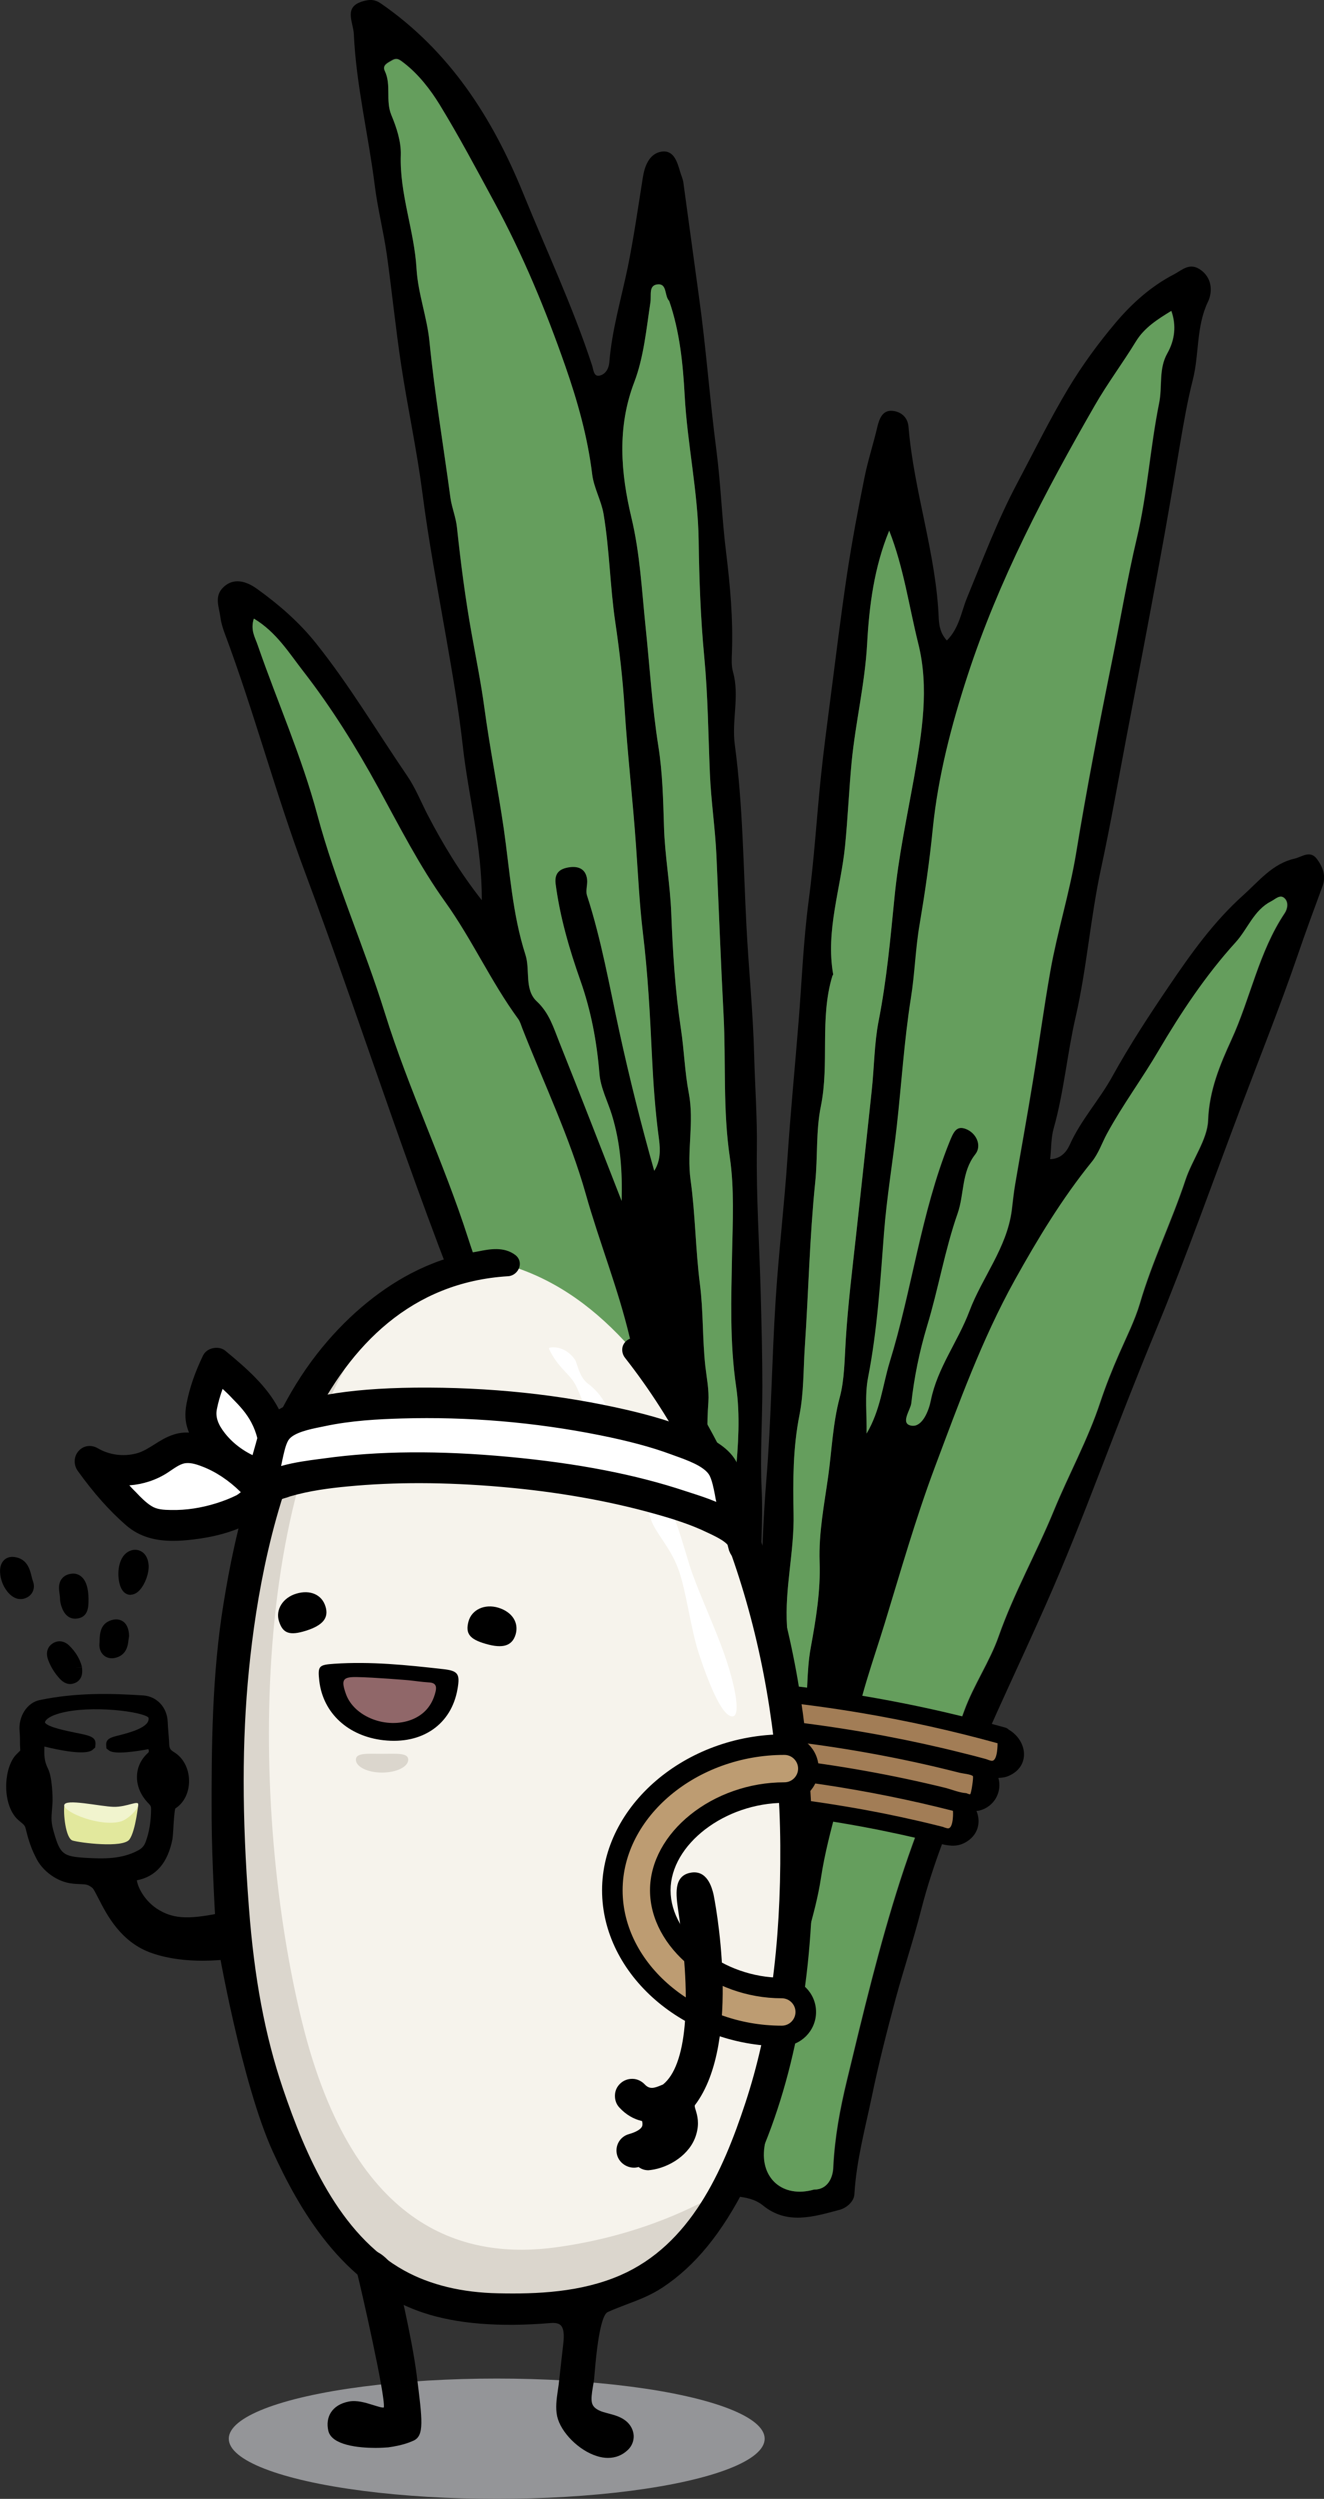 <?xml version="1.0" encoding="utf-8"?>
<!-- Generator: Adobe Illustrator 28.1.0, SVG Export Plug-In . SVG Version: 6.00 Build 0)  -->
<svg version="1.1" id="Layer_1" xmlns="http://www.w3.org/2000/svg" xmlns:xlink="http://www.w3.org/1999/xlink" x="0px" y="0px"
	 viewBox="0 0 96.65 182.35" style="enable-background:new 0 0 96.65 182.35;" xml:space="preserve">
<rect x="0" y="0" width="96.65" height="182.35" fill="#333333" stroke="none"/>
<style type="text/css">
	.st0{fill:#FFFFFF;}
	.st1{fill:#DDBFA6;}
	.st2{fill:url(#SVGID_1_);}
	.st3{fill:#F6F3EC;}
	.st4{fill:#DBD6CD;}
	.st5{fill:#906769;}
	.st6{fill:none;}
	.st7{fill:#E2E89D;}
	.st8{fill:#F1F4CE;}
	.st9{fill:#BCBEC0;}
	.st10{fill:#D1D3D4;}
	.st11{fill:#A6A198;}
	.st12{fill:#414042;}
	.st13{fill:#949598;}
	.st14{fill:#A7A9AB;}
	.st15{fill:#DEC0A6;}
	.st16{fill:#C0A788;}
	.st17{fill-rule:evenodd;clip-rule:evenodd;fill:#DEC0A6;}
	.st18{fill:#F2E7DA;}
	.st19{fill:#FEFEFE;}
	.st20{fill:#9B8579;}
	.st21{fill:#FFFFFF;stroke:#000000;stroke-width:0.5;stroke-linecap:round;stroke-linejoin:round;stroke-miterlimit:10;}
	.st22{stroke:#FFFFFF;stroke-width:0.5;stroke-miterlimit:10;}
	.st23{fill:#97867A;}
	.st24{fill:none;stroke:#DA3832;stroke-width:0.5;stroke-linecap:round;stroke-linejoin:round;stroke-miterlimit:10;}
	.st25{fill:#97867A;stroke:#97867A;stroke-width:0.5;stroke-linecap:round;stroke-linejoin:round;stroke-miterlimit:10;}
	.st26{fill:url(#SVGID_00000181088080124123523850000013596808370261245318_);}
	.st27{fill:url(#SVGID_00000000928965435646676980000005112740782739973011_);}
	.st28{fill:url(#SVGID_00000082342474936520309530000003790488331013418141_);}
	.st29{fill:url(#SVGID_00000096026143129576575030000011261376249294209949_);}
	.st30{fill:url(#SVGID_00000043445187631532876980000012498869941663800244_);}
	.st31{fill:url(#SVGID_00000159435386609059440020000014838292001805605514_);}
	.st32{fill:url(#SVGID_00000054966113261688945510000015856634272083558791_);}
	.st33{fill:url(#SVGID_00000119827489587068175760000011241549848316979386_);}
	.st34{fill:url(#SVGID_00000011717138103863386490000005007762311536710817_);}
	.st35{fill:url(#SVGID_00000016063265833374433400000009573103231661606020_);}
	.st36{fill:url(#SVGID_00000181078270477698613170000004918694079898242750_);}
	.st37{fill:url(#SVGID_00000098901195008686656460000003570609156957752970_);}
	.st38{fill:url(#SVGID_00000042707576523839595840000005448286769225813678_);}
	.st39{fill:url(#SVGID_00000147187601471449380830000013201669525153628850_);}
	.st40{fill:url(#SVGID_00000105429064176825653460000014102903177322755978_);}
	.st41{fill:url(#SVGID_00000177469588621639495250000005958210569934052244_);}
	.st42{fill:url(#SVGID_00000021827206891742942610000010659558737732501152_);}
	.st43{fill:url(#SVGID_00000142864830189224307780000007143841282984472764_);}
	.st44{fill:url(#SVGID_00000143615790976798370870000003938812946033677473_);}
	.st45{fill:url(#SVGID_00000149346820274590612720000014328938872189416355_);}
	.st46{fill:url(#SVGID_00000146493152206046665460000008829589721042984629_);}
	.st47{fill:url(#SVGID_00000176017250191030675960000011109342596469995687_);}
	.st48{fill:url(#SVGID_00000148654692781693204030000002643476428486708877_);}
	.st49{fill:url(#SVGID_00000023281543454088260870000008379566749955591349_);}
	.st50{fill:url(#SVGID_00000009551150481423859460000016085857258854901669_);}
	.st51{fill:url(#SVGID_00000140707434650805879550000012995197780432846467_);}
	.st52{fill:url(#SVGID_00000003095190684118849990000015811147915744193446_);}
	.st53{fill:url(#SVGID_00000050654034246918749220000013818311585695561906_);}
	.st54{fill:url(#SVGID_00000127005293360212806000000013385523840144216741_);}
	.st55{fill:url(#SVGID_00000124154501867662134100000009656645199366657973_);}
	.st56{fill:url(#SVGID_00000148639594014430534750000017688924250392319129_);}
	.st57{fill:url(#SVGID_00000020387215515924527380000006288653965364284293_);}
	.st58{fill:url(#SVGID_00000011026960246425799150000005429940262374080688_);}
	.st59{fill:url(#SVGID_00000046304761641750253530000001020220066127790229_);}
	.st60{fill:url(#SVGID_00000031196815851887591600000007887919112782630303_);}
	.st61{fill:url(#SVGID_00000017510991904801741880000006660579638133595312_);}
	.st62{fill:url(#SVGID_00000178163288816909935640000011358178951753489851_);}
	.st63{fill:url(#SVGID_00000165233307119009823410000017421928636535332232_);}
	.st64{fill:url(#SVGID_00000061451239140820444400000011409910762762280609_);}
	.st65{fill:url(#SVGID_00000036963347471753792220000016023490442386673028_);}
	.st66{fill:url(#SVGID_00000129913571431969168890000016035829627957295239_);}
	.st67{fill:url(#SVGID_00000001639872937765688590000001299923779910981809_);}
	.st68{fill:url(#SVGID_00000062169067275919991610000016226192300816640175_);}
	.st69{fill:url(#SVGID_00000124133652761187532290000007714154307046351751_);}
	.st70{fill:url(#SVGID_00000029022327957403568800000010351689928238770567_);}
	.st71{fill:url(#SVGID_00000164484316570529442730000009322983577608952718_);}
	.st72{fill:url(#SVGID_00000100346539589111587780000005077403094191051672_);}
	.st73{fill:url(#SVGID_00000021109871295878889220000002610864046566143162_);}
	.st74{fill:url(#SVGID_00000166646750758693566930000009964803857814706818_);}
	.st75{fill:url(#SVGID_00000176747959112676041710000017485062941819156909_);}
	.st76{fill:url(#SVGID_00000114768104923490444590000013168817423607817350_);}
	.st77{fill:url(#SVGID_00000050647015399122669380000005217553568270980253_);}
	.st78{fill:url(#SVGID_00000173864814531270264910000000741902494171754676_);}
	.st79{fill:url(#SVGID_00000103235913437656926140000009521483569716995491_);}
	.st80{fill:url(#SVGID_00000104705909061081902160000009093756624908331656_);}
	.st81{fill:url(#SVGID_00000070082771398414028740000011936635718417791915_);}
	.st82{fill:url(#SVGID_00000097463502413635007620000015712516093693061041_);}
	.st83{fill:url(#SVGID_00000049929830850273205640000004953453601339419281_);}
	.st84{fill:url(#SVGID_00000142146982272858887410000014250975227614799244_);}
	.st85{fill:url(#SVGID_00000103947998739505122250000017338316737171662770_);}
	.st86{fill:url(#SVGID_00000139979805857231532190000007692509391182478221_);}
	.st87{fill:url(#SVGID_00000053519691462727448530000011333908174989796789_);}
	.st88{fill:url(#SVGID_00000124853940210165345430000013314049928935052983_);}
	.st89{fill:url(#SVGID_00000135652818676023118870000003867603379635026352_);}
	.st90{fill:url(#SVGID_00000053507619771119733420000000347429876160056741_);}
	.st91{fill:url(#SVGID_00000179623551292389105440000007486235249371393412_);}
	.st92{fill:url(#SVGID_00000163032877605398589040000001203359575484196799_);}
	.st93{fill:url(#SVGID_00000023996622647646665820000003055646744894286265_);}
	.st94{fill:url(#SVGID_00000078042884200482574780000004392180587632841137_);}
	.st95{fill:url(#SVGID_00000001625762659880413260000003305180760463413149_);}
	.st96{fill:url(#SVGID_00000107587374855130616250000007529653533421237670_);}
	.st97{fill:url(#SVGID_00000116198848578582251800000004384469980128101775_);}
	.st98{fill:url(#SVGID_00000016783600163497234440000014984255152077340594_);}
	.st99{fill:url(#SVGID_00000049211372996856679360000001301822538012010117_);}
	.st100{fill:url(#SVGID_00000056425863895839557720000003328506435745432483_);}
	.st101{fill:url(#SVGID_00000152241781349343512670000000314637899281468568_);}
	.st102{fill:url(#SVGID_00000044861113786182194930000010807386020914033307_);}
	.st103{fill:url(#SVGID_00000067930754378684245900000011280658711659602567_);}
	.st104{fill:url(#SVGID_00000018223536163193610940000010389342781105388200_);}
	.st105{fill:url(#SVGID_00000062896480467172638980000015223933630760513689_);}
	.st106{fill:url(#SVGID_00000074412062586607374580000016413422376917167246_);}
	.st107{fill:url(#SVGID_00000152258300181876454100000006474075163316198041_);}
	.st108{fill:url(#SVGID_00000149344270866789749850000001619811587274097333_);}
	.st109{fill:url(#SVGID_00000104672307575442226240000000557003444499797914_);}
	.st110{fill:url(#SVGID_00000177463031098052531480000001011398159113380783_);}
	.st111{fill:url(#SVGID_00000035495553622371909340000009292234491612538003_);}
	.st112{fill:url(#SVGID_00000127026876848624568980000006079821051731210670_);}
	.st113{fill:url(#SVGID_00000009586383301985181300000009753031266988284085_);}
	.st114{fill:url(#SVGID_00000016044147702589325120000010209330554537512585_);}
	.st115{fill:url(#SVGID_00000072251541779409941990000005347170424835118747_);}
	.st116{fill:url(#SVGID_00000075143641719492642940000009768847933173312129_);}
	.st117{fill:url(#SVGID_00000126282061422315130690000014655424580880851591_);}
	.st118{fill:url(#SVGID_00000127738778547375439410000013528021804459200160_);}
	.st119{fill:url(#SVGID_00000014625106163867545670000002526637149721784723_);}
	.st120{fill:url(#SVGID_00000171700449401885648270000000281346301765048765_);}
	.st121{fill:url(#SVGID_00000160179959326756906450000014442354794927957380_);}
	.st122{fill:url(#SVGID_00000121243003178938078130000006645076679972973211_);}
	.st123{fill:url(#SVGID_00000071560576294100347440000010050222128536181689_);}
	.st124{fill:url(#SVGID_00000103242125774196385640000017177439988044624058_);}
	.st125{fill:url(#SVGID_00000002374512657019951270000008960142132394716033_);}
	.st126{fill:url(#SVGID_00000101080823652598119390000010971806677708228008_);}
	.st127{fill:url(#SVGID_00000005977928934413210950000006307759103143839378_);}
	.st128{fill:url(#SVGID_00000034070550632664506420000008903111962937588888_);}
	.st129{fill:url(#SVGID_00000121239991976258697050000000986609184936586399_);}
	.st130{fill:url(#SVGID_00000101064838317437831020000002895278606780216461_);}
	.st131{fill:url(#SVGID_00000129905347280607703690000011786949373146317965_);}
	.st132{fill:url(#SVGID_00000067217271315243156370000012813912220275389570_);}
	.st133{fill:url(#SVGID_00000000925300409639600880000000202261979152379529_);}
	.st134{fill:url(#SVGID_00000030444699304985023420000002432161924078545336_);}
	.st135{fill:url(#SVGID_00000150094286046893265370000011445321374295862952_);}
	.st136{fill:url(#SVGID_00000024685329004166602010000016700183389640660899_);}
	.st137{fill:url(#SVGID_00000113327354791313039130000010426290562869282953_);}
	.st138{fill:url(#SVGID_00000080167322770344880230000012278123032547033780_);}
	.st139{fill:url(#SVGID_00000094604240310976692180000012736285498174179233_);}
	.st140{fill:url(#SVGID_00000137093839858007906550000009656583339030885024_);}
	.st141{fill:url(#SVGID_00000035505849897513555440000006050720135729852586_);}
	.st142{fill:url(#SVGID_00000155837923384694661780000003188066079662379403_);}
	.st143{fill:url(#SVGID_00000133523151389433551590000012817525400635854736_);}
	.st144{fill:url(#SVGID_00000088828320087990806190000000332515073859348153_);}
	.st145{fill:url(#SVGID_00000124864944950602863570000001309992281361555881_);}
	.st146{fill:url(#SVGID_00000163757772756119719740000001474378319541732522_);}
	.st147{fill:url(#SVGID_00000159433012759781401830000012825923310823457168_);}
	.st148{fill:url(#SVGID_00000060026540342626618620000004170282474108604556_);}
	.st149{fill:url(#SVGID_00000064319058630665513560000011223296379338152332_);}
	.st150{fill:url(#SVGID_00000058552092622689971300000015911510719245822853_);}
	.st151{fill:url(#SVGID_00000043430070881363777090000018108018783954664887_);}
	.st152{fill:url(#SVGID_00000173865499984216746600000010137272538228432530_);}
	.st153{fill:url(#SVGID_00000045580919744866839680000013274968153086310321_);}
	.st154{fill:url(#SVGID_00000078018384459705746180000015933636073610194093_);}
	.st155{fill:url(#SVGID_00000021117357903445751370000007716797261998865051_);}
	.st156{fill:url(#SVGID_00000020399204625806355630000002265185379897093287_);}
	.st157{fill:url(#SVGID_00000016788211105912349930000008939932497214622346_);}
	.st158{fill:url(#SVGID_00000163070088581626752220000003597320877776806784_);}
	.st159{fill:url(#SVGID_00000167363526242095605000000007445671033785840265_);}
	.st160{fill:url(#SVGID_00000179614113332849098540000015710077030374229415_);}
	.st161{fill:url(#SVGID_00000075131047932389043140000005158487736241582506_);}
	.st162{fill:url(#SVGID_00000182530265511067917870000013955377098934041014_);}
	.st163{fill:url(#SVGID_00000173873726926663859530000009786378267659584685_);}
	.st164{fill:url(#SVGID_00000181046361684131135930000011960448772071929989_);}
	.st165{fill:url(#SVGID_00000086668380849839002710000008900242731917140385_);}
	.st166{fill:url(#SVGID_00000168816723835142479440000002172678979822558638_);}
	.st167{fill:url(#SVGID_00000108274965182266017570000014113867994599128205_);}
	.st168{fill:url(#SVGID_00000072253568112551831110000011758163442356911017_);}
	.st169{fill:url(#SVGID_00000175286844196879601540000009681361713903788972_);}
	.st170{fill:url(#SVGID_00000011727774642886061750000012122857031870909857_);}
	.st171{fill:url(#SVGID_00000088811702090187751120000003035502765679095230_);}
	.st172{fill:url(#SVGID_00000166643342594332875460000015120677979658443419_);}
	.st173{fill:url(#SVGID_00000167360732748401050170000000958477706630049670_);}
	.st174{fill:url(#SVGID_00000036240899798541263840000017347822777985569683_);}
	.st175{fill:url(#SVGID_00000018207987715981990580000005508063772660500910_);}
	.st176{fill:url(#SVGID_00000060000124456719103030000000141885410450015408_);}
	.st177{fill:url(#SVGID_00000043456605140205858390000018328005544194783886_);}
	.st178{fill:url(#SVGID_00000183244563113168908330000012494843272385954953_);}
	.st179{fill:url(#SVGID_00000103946998862671242180000007639306002178517917_);}
	.st180{fill:url(#SVGID_00000124858431905133683660000014654694520090632837_);}
	.st181{fill:url(#SVGID_00000096032097506228987610000015079710629852336807_);}
	.st182{fill:url(#SVGID_00000018204245086632556710000016100550189519051926_);}
	.st183{fill:url(#SVGID_00000137820863611478987230000016495499468267741572_);}
	.st184{fill:url(#SVGID_00000145040837590598704070000012213451947175292058_);}
	.st185{fill:url(#SVGID_00000021808175828231351170000013421811597538216624_);}
	.st186{fill:url(#SVGID_00000120556666602642978290000010774288928807079865_);}
	.st187{fill:url(#SVGID_00000005957159062416012320000006718449272242403737_);}
	.st188{fill:url(#SVGID_00000150818736100298636060000005099160592424983698_);}
	.st189{fill:url(#SVGID_00000009562198257845863000000003718197913180867488_);}
	.st190{fill:url(#SVGID_00000056412871812703459750000013118102939915999897_);}
	.st191{fill:url(#SVGID_00000174588888627312225930000011932938463701118340_);}
	.st192{fill:url(#SVGID_00000019668672981981938590000002300761047179961517_);}
	.st193{fill:url(#SVGID_00000070077351974512291040000009697089858148977043_);}
	.st194{fill:url(#SVGID_00000178167594336294025210000010996744778339430294_);}
	.st195{fill:url(#SVGID_00000158738230344097820210000009001950828293905827_);}
	.st196{fill:url(#SVGID_00000157292023812969486010000016053752481766364071_);}
	.st197{fill:url(#SVGID_00000116206004117853696140000000124512913370400950_);}
	.st198{fill:url(#SVGID_00000081621680620379976500000008972889405799902631_);}
	.st199{fill:url(#SVGID_00000077296810658381730610000000659219277172985477_);}
	.st200{fill:url(#SVGID_00000081617834385351880160000004346029948113408932_);}
	.st201{fill:url(#SVGID_00000056402015194191966810000003853935421220660388_);}
	.st202{fill:url(#SVGID_00000067229804677935422870000009636409360929682324_);}
	.st203{fill:url(#SVGID_00000126287994176492315820000004154053528287565742_);}
	.st204{fill:url(#SVGID_00000098908613369729627070000002545537743308988338_);}
	.st205{fill:url(#SVGID_00000023977107530806416520000005048454217866950835_);}
	.st206{fill:url(#SVGID_00000017515235564131027390000014514506391126574006_);}
	.st207{fill:url(#SVGID_00000104687648517415634600000014078847535180633012_);}
	.st208{fill:url(#SVGID_00000085939019783180903430000007984596499863670184_);}
	.st209{fill:url(#SVGID_00000085241278679806825240000015188764451004848540_);}
	.st210{fill:url(#SVGID_00000065045756522138120370000015475222330041163188_);}
	.st211{fill:url(#SVGID_00000088846853595446590730000008990924407030422956_);}
	.st212{fill:url(#SVGID_00000018915287851173398620000002088746185829115033_);}
	.st213{fill:url(#SVGID_00000107576647653714100580000016876701269567505853_);}
	.st214{fill:url(#SVGID_00000101816929996720782140000014557109756776744364_);}
	.st215{fill:url(#SVGID_00000170964207446068174320000017667413259063981187_);}
	.st216{fill:url(#SVGID_00000119805719074985311480000016392454569350638997_);}
	.st217{fill:url(#SVGID_00000060737592386834647360000008376882661786128052_);}
	.st218{fill:url(#SVGID_00000046332868105999574940000000620165623414716341_);}
	.st219{fill:url(#SVGID_00000030468897220252764060000009664707125841303724_);}
	.st220{fill:url(#SVGID_00000127723232688043554720000009055837742878213521_);}
	.st221{fill:url(#SVGID_00000021107159000340894130000018412410787372659608_);}
	.st222{fill:url(#SVGID_00000034770287272917326080000008777636068352880533_);}
	.st223{fill:url(#SVGID_00000176750224472681733820000009133766233124685475_);}
	.st224{fill:url(#SVGID_00000161603929260540610440000002363267633527289021_);}
	.st225{fill:url(#SVGID_00000140002006746703060600000012678680125732345003_);}
	.st226{fill:url(#SVGID_00000096760785646469072980000010878391685599054723_);}
	.st227{fill:url(#SVGID_00000070808090538467716450000013530866166919584151_);}
	.st228{fill:url(#SVGID_00000080197951363299264730000006281408472854865074_);}
	.st229{fill:url(#SVGID_00000183961118873609556540000007900757170692967356_);}
	.st230{fill:url(#SVGID_00000140006716920413723020000013306579132853509310_);}
	.st231{fill:url(#SVGID_00000040571762414739854460000004814020791883468427_);}
	.st232{fill:url(#SVGID_00000153682096938773596110000015465678802435931534_);}
	.st233{fill:url(#SVGID_00000103979620875897112220000002635562351292476298_);}
	.st234{fill:url(#SVGID_00000054981884023781339800000018086059386895214775_);}
	.st235{fill:url(#SVGID_00000070797720358885466530000004128318725649701787_);}
	.st236{fill:url(#SVGID_00000170964038248037568980000016616241658086220169_);}
	.st237{fill:url(#SVGID_00000182513600028336572720000006788442815214659975_);}
	.st238{fill:url(#SVGID_00000071539030902648445350000007118565708966564489_);}
	.st239{fill:url(#SVGID_00000139275214988579933710000008626555864837568700_);}
	.st240{fill:url(#SVGID_00000121965110399890514030000011367884409763031184_);}
	.st241{fill:url(#SVGID_00000105429049170964939810000016573516858928206473_);}
	.st242{fill:url(#SVGID_00000018237516138505399860000000021306303613988994_);}
	.st243{fill:url(#SVGID_00000094592804250900347090000015209513238825930680_);}
	.st244{fill:url(#SVGID_00000092453410009640708560000011179532036920231572_);}
	.st245{fill:url(#SVGID_00000129168866326414021030000000758378349003157897_);}
	.st246{fill:url(#SVGID_00000038385489682994299840000016097918090148440724_);}
	.st247{fill:url(#SVGID_00000129169178305236168130000017751901353799941548_);}
	.st248{fill:url(#SVGID_00000158027791776382628880000015354086547029172616_);}
	.st249{fill:url(#SVGID_00000000218576264957072920000010390587448641198504_);}
	.st250{fill:url(#SVGID_00000170957703879060756820000007141284546900192682_);}
	.st251{fill:url(#SVGID_00000079477051918917892020000000612864520061861793_);}
	.st252{fill:url(#SVGID_00000030481678649436720630000014363699526226325183_);}
	.st253{fill:url(#SVGID_00000047047804890131234110000009901011095592722836_);}
	.st254{fill:url(#SVGID_00000007412776116789932410000003959087372943448461_);}
	.st255{fill:url(#SVGID_00000109003353262974423270000011488384851750210436_);}
	.st256{fill:url(#SVGID_00000119088237371529368470000001275055794499189894_);}
	.st257{fill:url(#SVGID_00000088122052373763371880000000493258500119688639_);}
	.st258{fill:url(#SVGID_00000137816372015980901420000001847375904182118061_);}
	.st259{fill:url(#SVGID_00000147205726764753264960000017682950218286993546_);}
	.st260{fill:url(#SVGID_00000150092579567392000600000014431588273224399024_);}
	.st261{fill:url(#SVGID_00000013162012555381707560000007237920999895831456_);}
	.st262{fill:url(#SVGID_00000109712807555267541540000011081672926007307424_);}
	.st263{fill:url(#SVGID_00000085235798697184612970000005979296905894129331_);}
	.st264{fill:url(#SVGID_00000124145511897100906630000014745134395388659626_);}
	.st265{fill:url(#SVGID_00000133514619455119215290000004610897857918092726_);}
	.st266{fill:url(#SVGID_00000183213007290201741380000001810855987676266941_);}
	.st267{fill:url(#SVGID_00000081637093716500131350000010415986442604745100_);}
	.st268{fill:url(#SVGID_00000100343980113915039660000016633326259535797380_);}
	.st269{fill:url(#SVGID_00000089551262829525625750000012352672090840401320_);}
	.st270{fill:url(#SVGID_00000044874345916979104780000012121753568310627764_);}
	.st271{fill:url(#SVGID_00000045576958393179904130000003987410070988787859_);}
	.st272{fill:url(#SVGID_00000028325233948575645720000017970181758999277967_);}
	.st273{fill:url(#SVGID_00000084529475308667515780000014848461971247679383_);}
	.st274{fill:url(#SVGID_00000133494763830894388770000005667596439326067348_);}
	.st275{fill:url(#SVGID_00000164484601505310634720000015017083879127325338_);}
	.st276{fill:url(#SVGID_00000111163963539838737700000011509497701361386133_);}
	.st277{fill:url(#SVGID_00000069371426367638680560000005626891782848418178_);}
	.st278{fill:url(#SVGID_00000114763784117884065500000002172574130002983568_);}
	.st279{fill:url(#SVGID_00000110453349451487883000000017539776072211894691_);}
	.st280{fill:url(#SVGID_00000181801517323263706330000013344050497646556339_);}
	.st281{fill:url(#SVGID_00000080198059724909648240000011042757474407989180_);}
	.st282{fill:url(#SVGID_00000022533086072219636480000012826029008274789274_);}
	.st283{fill:url(#SVGID_00000150824777474517915980000009510533476794749066_);}
	.st284{fill:url(#SVGID_00000140736949052229466390000012118162746930027148_);}
	.st285{fill:url(#SVGID_00000001642893841826670190000017179612915479285660_);}
	.st286{fill:url(#SVGID_00000101802749028977246010000006876801381091654568_);}
	.st287{fill:url(#SVGID_00000103265422610753162240000016720833706502857864_);}
	.st288{fill:url(#SVGID_00000077288613745003059480000000535365061571825308_);}
	.st289{fill:url(#SVGID_00000176024219793766690610000001806075101726748334_);}
	.st290{fill:url(#SVGID_00000098215214185766300480000005693461414377400488_);}
	.st291{fill:url(#SVGID_00000015320183291387668000000002309371461147435144_);}
	.st292{fill:url(#SVGID_00000155835880288556201840000002554271048272909721_);}
	.st293{fill:url(#SVGID_00000010277955320894351550000010421925482249225862_);}
	.st294{fill:url(#SVGID_00000092433354041294236600000010079003705624253325_);}
	.st295{fill:url(#SVGID_00000126314205012721756180000017784092813673691320_);}
	.st296{fill:url(#SVGID_00000068666200607185883740000000054066869063240889_);}
	.st297{fill:url(#SVGID_00000021102463080552411780000012485138398581317282_);}
	.st298{fill:url(#SVGID_00000042695685507152677150000014492325722548443573_);}
	.st299{fill:url(#SVGID_00000142893317342658500450000009389876353625826744_);}
	.st300{fill:url(#SVGID_00000053509347481134507390000017378362436227416472_);}
	.st301{fill:url(#SVGID_00000180336429784314099750000005226518705926696066_);}
	.st302{fill:url(#SVGID_00000107556397490256839100000010048703538579364232_);}
	.st303{fill:url(#SVGID_00000009570296972888164420000011801967057184944000_);}
	.st304{fill:url(#SVGID_00000163758669675741824000000016495747574509250486_);}
	.st305{fill:url(#SVGID_00000060020617542593324160000003828704887425636508_);}
	.st306{fill:url(#SVGID_00000160170862895537699550000003507317771852331196_);}
	.st307{fill:url(#SVGID_00000096776170193902026100000014203197473320104856_);}
	.st308{fill:url(#SVGID_00000038389422485404306420000000218634711585372317_);}
	.st309{fill:url(#SVGID_00000122711722160831159840000007312045409188427690_);}
	.st310{fill:url(#SVGID_00000102502051804567027520000015902731433115788942_);}
	.st311{fill:url(#SVGID_00000141423570819026539340000011778591015230949507_);}
	.st312{fill:url(#SVGID_00000169549477029860349570000003939692625453642655_);}
	.st313{fill:url(#SVGID_00000016045590874937127000000004327405811851949971_);}
	.st314{fill:url(#SVGID_00000135653605504445844160000003760072474299927479_);}
	.st315{fill:url(#SVGID_00000085944440774538641360000010503532458877534617_);}
	.st316{fill:url(#SVGID_00000044876433841867455650000003717703839876822188_);}
	.st317{fill:url(#SVGID_00000149347518141982652680000016015410777933081252_);}
	.st318{fill:url(#SVGID_00000020374603182609526640000001631805104165328266_);}
	.st319{fill:url(#SVGID_00000097481480340727968250000011916977926777436343_);}
	.st320{fill:url(#SVGID_00000127731602194009341410000006208463829930280624_);}
	.st321{fill:url(#SVGID_00000024719992413839849690000004041322693481018002_);}
	.st322{fill:url(#SVGID_00000010290610293991345410000001602648732759542660_);}
	.st323{fill:url(#SVGID_00000129187263369894618960000001035191475051070604_);}
	.st324{fill:url(#SVGID_00000111150698490594075340000008499680192400450480_);}
	.st325{fill:url(#SVGID_00000059284997004312675890000015147126163552505234_);}
	.st326{fill:url(#SVGID_00000010281733856950122270000005886221687378900868_);}
	.st327{fill:url(#SVGID_00000134960663610486800030000004248111112530328733_);}
	.st328{fill:url(#SVGID_00000105427462007764111440000000443684716479746688_);}
	.st329{fill:url(#SVGID_00000114764669535344642640000017704114316556090500_);}
	.st330{fill:url(#SVGID_00000116935124320892629220000009344425355465486477_);}
	.st331{fill:url(#SVGID_00000145018254060192307660000015718174075629047179_);}
	.st332{fill:url(#SVGID_00000073702010528220926680000015370479069748695433_);}
	.st333{fill:url(#SVGID_00000003094293769935694870000015761164276658381442_);}
	.st334{fill:url(#SVGID_00000019675039748981831140000013904858309859058563_);}
	.st335{fill:url(#SVGID_00000022532055293719402730000004744801362252119469_);}
	.st336{fill:url(#SVGID_00000135680628431086326110000004111721065995102630_);}
	.st337{fill:url(#SVGID_00000138544167499768658780000014000861510280020131_);}
	.st338{fill:url(#SVGID_00000116213680704597992200000010444467284819753094_);}
	.st339{fill:url(#SVGID_00000085232754373961166700000010259756266750013092_);}
	.st340{fill:url(#SVGID_00000158720248444485997750000004699703867139086508_);}
	.st341{fill:url(#SVGID_00000111906782991712786300000000079238332255105200_);}
	.st342{fill:url(#SVGID_00000085952826324918222000000018167571897344952458_);}
	.st343{fill:url(#SVGID_00000054955268320180508290000006541497981058470561_);}
	.st344{fill:url(#SVGID_00000091737374607834914710000003413577697932189609_);}
	.st345{fill:url(#SVGID_00000163072542321224008950000011286110139314959790_);}
	.st346{fill:url(#SVGID_00000018219951645024295680000008529930973906046644_);}
	.st347{fill:url(#SVGID_00000068649984936778863800000006285606685054369204_);}
	.st348{fill:url(#SVGID_00000097481227133552185060000014744219644765085623_);}
	.st349{fill:url(#SVGID_00000057832625283380686120000001902549625336878210_);}
	.st350{fill:url(#SVGID_00000034047511435902940390000004444210029212926087_);}
	.st351{fill:url(#SVGID_00000030459114720049858570000008871312209745076405_);}
	.st352{fill:url(#SVGID_00000119093027180794975730000007214671127790859160_);}
	.st353{fill:url(#SVGID_00000089536628495158995470000002510050991792734395_);}
	.st354{fill:url(#SVGID_00000059297493412166132660000001349725501454761094_);}
	.st355{fill:url(#SVGID_00000098200646724387483050000006089510197282809491_);}
	.st356{fill:url(#SVGID_00000154423636921472337190000012671501645604743833_);}
	.st357{fill:url(#SVGID_00000106863429004067720040000007307567258154647181_);}
	.st358{fill:url(#SVGID_00000104703960708332208400000004939343325062741901_);}
	.st359{fill:url(#SVGID_00000124856510113525845700000007934352771669770932_);}
	.st360{fill:url(#SVGID_00000163070590610885084980000001307111550288571295_);}
	.st361{fill:url(#SVGID_00000001650432105994938090000017310263795936557216_);}
	.st362{fill:url(#SVGID_00000159439109526295256170000009191476081995328902_);}
	.st363{fill:url(#SVGID_00000090288498219993396730000005830121048503774897_);}
	.st364{fill:url(#SVGID_00000044891028233885618230000017977102739661829278_);}
	.st365{fill:url(#SVGID_00000037655237218142380250000004629300831285594812_);}
	.st366{fill:url(#SVGID_00000052079519334304413360000002020456201454626202_);}
	.st367{fill:url(#SVGID_00000005266791401959250220000003578492054475180958_);}
	.st368{fill:url(#SVGID_00000040559859712950617200000016960308430088733602_);}
	.st369{fill:url(#SVGID_00000121245528860444840530000008379002636041741447_);}
	.st370{fill:url(#SVGID_00000061459703185073121500000011265567172308713876_);}
	.st371{fill:url(#SVGID_00000047052914785116632900000015352940567803141024_);}
	.st372{fill:url(#SVGID_00000103977669983330119610000004397676693836607378_);}
	.st373{fill:url(#SVGID_00000055706665098245147950000002048571736743628175_);}
	.st374{fill:url(#SVGID_00000038394680076525020860000003168465150706042498_);}
	.st375{fill:url(#SVGID_00000132082649966195587470000010703866864302079142_);}
	.st376{fill:url(#SVGID_00000098194037108384141380000012584283829494521010_);}
	.st377{fill:url(#SVGID_00000041259783563333783900000004143415335858069908_);}
	.st378{fill:url(#SVGID_00000044880583195235044660000007462809963748444080_);}
	.st379{fill:url(#SVGID_00000052825665734860139930000012665252359859334046_);}
	.st380{fill:url(#SVGID_00000139287694729734727920000005891608275152359346_);}
	.st381{fill:url(#SVGID_00000020370957274764232830000006974557227090080142_);}
	.st382{fill:url(#SVGID_00000094575762489545227310000005756071622630607006_);}
	.st383{fill:url(#SVGID_00000119816804269352255940000003213149976005612693_);}
	.st384{fill:url(#SVGID_00000152980266819047656630000007993267622026516905_);}
	.st385{fill:url(#SVGID_00000130627301509451837950000008514939977697410457_);}
	.st386{fill:url(#SVGID_00000155846651596554023760000010560594445135239064_);}
	.st387{fill:url(#SVGID_00000026136610996082449940000000399758915313211299_);}
	.st388{fill:url(#SVGID_00000006702352630226718600000002582981623165303722_);}
	.st389{fill:url(#SVGID_00000016051042037596501590000000597041762879520939_);}
	.st390{fill:url(#SVGID_00000005258129039520567410000004041225660951608749_);}
	.st391{fill:url(#SVGID_00000027596921078358502560000008363211805193196218_);}
	.st392{fill:url(#SVGID_00000176032261754334136900000012079614381154286746_);}
	.st393{fill:url(#SVGID_00000080203468913990895010000000292322409444531134_);}
	.st394{fill:url(#SVGID_00000023282489820953165080000011092596655236462518_);}
	.st395{fill:url(#SVGID_00000031165045621804265130000000626463649692104098_);}
	.st396{fill:url(#SVGID_00000005264278294197315900000014941930546274298036_);}
	.st397{fill:url(#SVGID_00000026865724102581373480000006213957643450592389_);}
	.st398{fill:url(#SVGID_00000098940153738046504840000005547733298957497517_);}
	.st399{fill:url(#SVGID_00000156560498108543167550000010658294770579078025_);}
	.st400{fill:url(#SVGID_00000124136988253156862840000006223191056887068546_);}
	.st401{fill:url(#SVGID_00000170240376514253820650000009119401931589326520_);}
	.st402{fill:url(#SVGID_00000175287966932824707590000006605448137449267103_);}
	.st403{fill:url(#SVGID_00000003078588889762052920000008824303974376914100_);}
	.st404{fill:url(#SVGID_00000016049403849473882140000015192482582843523713_);}
	.st405{fill:url(#SVGID_00000137123036082144918330000006964922327913722511_);}
	.st406{fill:url(#SVGID_00000171705083460405239470000001933778470394010555_);}
	.st407{fill:url(#SVGID_00000124849821546591472430000008499529613122700218_);}
	.st408{fill:url(#SVGID_00000095309799609626394230000006336645120252282559_);}
	.st409{fill:url(#SVGID_00000127019916680226254630000006188321602160963718_);}
	.st410{fill:url(#SVGID_00000085930854573775592620000003182999205407003543_);}
	.st411{fill:url(#SVGID_00000096756582483142773810000007565077287258855072_);}
	.st412{fill:url(#SVGID_00000047051460697218854130000010966790542742616464_);}
	.st413{fill:url(#SVGID_00000168090281368611217950000007968543422137474744_);}
	.st414{fill:url(#SVGID_00000015334762864426798500000015094136339631306370_);}
	.st415{fill:url(#SVGID_00000168815934100123414770000018419595035147062709_);}
	.st416{fill:url(#SVGID_00000121252300842557211470000018093435728398777737_);}
	.st417{fill:url(#SVGID_00000043430309002084673260000010631583950445192628_);}
	.st418{fill:url(#SVGID_00000162333122063987145170000007312511648920704647_);}
	.st419{fill:url(#SVGID_00000121991974548410325560000015648813041140132513_);}
	.st420{fill:url(#SVGID_00000065793920367577465040000015955268019372347553_);}
	.st421{fill:url(#SVGID_00000131358909570511121890000005612595230156351375_);}
	.st422{fill:url(#SVGID_00000031916283266794750490000006222505752385520276_);}
	.st423{fill:url(#SVGID_00000005965060817726444150000007125582959972188320_);}
	.st424{fill:url(#SVGID_00000121980495191862674080000004826573313258824870_);}
	.st425{fill:url(#SVGID_00000022522619838378352120000017510906350295504546_);}
	.st426{fill:url(#SVGID_00000057828213086169633090000000118345762276866453_);}
	.st427{fill:url(#SVGID_00000048459050422306207590000014332656121956261809_);}
	.st428{fill:url(#SVGID_00000159470643542380798790000008582437977506048398_);}
	.st429{fill:url(#SVGID_00000166671773878148352470000006004353745562052520_);}
	.st430{fill:url(#SVGID_00000182518433737953311910000009824634945094363826_);}
	.st431{fill:url(#SVGID_00000080202298454570646680000007137522191415660169_);}
	.st432{fill:url(#SVGID_00000097476520743951384090000010522686152204463246_);}
	.st433{fill:url(#SVGID_00000176745186555804959050000015586755681472520355_);}
	.st434{fill:url(#SVGID_00000116197297147223648010000014861275843485941172_);}
	.st435{fill:url(#SVGID_00000029730090214837609520000012493634601292173707_);}
	.st436{fill:url(#SVGID_00000094612909407725059010000013791126107267109528_);}
	.st437{fill:url(#SVGID_00000179638759841308958050000004456449440100115853_);}
	.st438{fill:url(#SVGID_00000130647202214310009520000015321047717895183294_);}
	.st439{fill:url(#SVGID_00000163757013142759355920000000856631689654036921_);}
	.st440{fill:url(#SVGID_00000006669412548024132820000009044799229436199562_);}
	.st441{fill:url(#SVGID_00000125587446154154706350000006308601510320201618_);}
	.st442{fill:url(#SVGID_00000007422614127854576130000011482414185424429958_);}
	.st443{fill:url(#SVGID_00000176033670459254305160000003108833948890902402_);}
	.st444{fill:url(#SVGID_00000012446557370230511220000009196572810885984164_);}
	.st445{fill:url(#SVGID_00000101103746343767341480000008815335983387740810_);}
	.st446{fill:url(#SVGID_00000001642816857781920840000015707077702284900229_);}
	.st447{fill:url(#SVGID_00000093167363836128017530000016193371518278632882_);}
	.st448{fill:url(#SVGID_00000129915004354074238280000017454775564051222447_);}
	.st449{fill:url(#SVGID_00000044159284408838091360000011817590751239924113_);}
	.st450{fill:url(#SVGID_00000167370365669143608230000003308074509301944706_);}
	.st451{fill:url(#SVGID_00000008866274846545422050000001565049383674337420_);}
	.st452{fill:url(#SVGID_00000105400104662091940220000002526173116290925460_);}
	.st453{stroke:#FFFFFF;stroke-width:0.25;stroke-miterlimit:10;}
	.st454{fill:url(#SVGID_00000038387431156934425820000009670794108227220099_);}
	.st455{fill:none;stroke:#DEC0A6;stroke-width:0.25;stroke-miterlimit:10;}
	.st456{fill:#E6E7E8;}
	.st457{fill:#659E5D;}
	.st458{fill:#FCFCFB;}
	.st459{fill:#A27D56;}
	.st460{fill:url(#SVGID_00000181782865324844497520000016293908388612885433_);}
	.st461{fill:url(#SVGID_00000098929023180633469790000007713498441712098457_);}
	.st462{fill:#7AA759;}
	.st463{fill:#5B884A;}
	.st464{fill:#9DC374;}
	.st465{fill:#C6D289;}
	.st466{fill:#F0EFED;}
	.st467{fill:#374B31;}
	.st468{fill:#845F41;}
	.st469{fill:url(#SVGID_00000175289783970557120420000007427721836991730851_);}
	.st470{fill:none;stroke:#DA3832;stroke-miterlimit:10;}
	.st471{fill:none;stroke:#000000;stroke-miterlimit:10;}
	.st472{fill:#DA3832;}
	.st473{fill:none;stroke:#D73832;stroke-miterlimit:10;}
	.st474{fill:#D73832;}
	.st475{fill:#573A4E;}
	.st476{fill:#8F6769;}
	.st477{stroke:#000000;stroke-width:0.5;stroke-linecap:round;stroke-linejoin:round;stroke-miterlimit:10;}
	.st478{stroke:#000000;stroke-width:0.25;stroke-linecap:round;stroke-linejoin:round;stroke-miterlimit:10;}
	.st479{fill:#8F6769;stroke:#000000;stroke-width:0.5;stroke-linecap:round;stroke-linejoin:round;stroke-miterlimit:10;}
	.st480{stroke:#000000;stroke-linecap:round;stroke-linejoin:round;stroke-miterlimit:10;}
	.st481{fill:#A8A9AB;}
	.st482{fill:none;stroke:#D73832;stroke-width:0.5;stroke-linecap:round;stroke-linejoin:round;stroke-miterlimit:10;}
	.st483{fill:#FFFFFF;stroke:#FFFFFF;stroke-width:0.5;stroke-miterlimit:10;}
	.st484{fill:#D73832;stroke:#D73832;stroke-linecap:round;stroke-linejoin:round;stroke-miterlimit:10;}
	.st485{fill:#374A31;}
	.st486{fill:#ABC878;}
	.st487{fill:#D7CEC6;}
	.st488{fill:#84B060;}
	.st489{fill:#668C4B;}
	.st490{fill:#DDBFA6;stroke:#DDBFA6;stroke-width:0.5;stroke-linecap:round;stroke-linejoin:round;stroke-miterlimit:10;}
	.st491{fill-rule:evenodd;clip-rule:evenodd;fill:#DDBFA6;}
	.st492{fill:#5D884A;}
	.st493{fill:#C6D189;}
	.st494{fill:#7BA658;}
	.st495{fill:#9FC274;}
	.st496{fill:none;stroke:#000000;stroke-width:0.1;stroke-linecap:round;stroke-linejoin:round;stroke-miterlimit:10;}
	.st497{fill:#A17D56;}
	.st498{fill:#835F41;}
	.st499{fill:none;stroke:#000000;stroke-width:1.5;stroke-linecap:round;stroke-linejoin:round;stroke-miterlimit:10;}
	.st500{fill:none;stroke:#D73832;stroke-width:5;stroke-linecap:round;stroke-linejoin:round;}
	.st501{fill-rule:evenodd;clip-rule:evenodd;}
	.st502{fill:#679D5D;}
	.st503{fill:#BFA788;}
	.st504{fill:#9AC455;}
	.st505{fill:#D8DE50;}
	.st506{fill:none;stroke:#000000;stroke-width:2;stroke-linecap:round;stroke-linejoin:round;stroke-miterlimit:10;}
	.st507{fill:none;stroke:#DDBFA6;stroke-width:0.25;stroke-miterlimit:10;}
	.st508{fill:#86B455;}
	.st509{fill:#FEFEFD;}
	.st510{fill:none;stroke:#D73832;stroke-width:0.5;stroke-miterlimit:10;}
	.st511{fill:url(#SVGID_00000179615354531277080940000004593958432454812081_);}
	.st512{fill:#BD9C72;}
	.st513{stroke:#000000;stroke-miterlimit:10;}
	.st514{fill:none;stroke:#DA3832;stroke-width:5;stroke-linecap:round;stroke-linejoin:round;}
	.st515{fill:none;stroke:#DA3832;stroke-width:5;stroke-linecap:round;stroke-linejoin:round;stroke-dasharray:11.514,11.514;}
	.st516{fill:none;stroke:#DA3832;stroke-width:5;stroke-linecap:round;stroke-linejoin:round;stroke-dasharray:12,12;}
	.st517{fill:none;stroke:#DA3832;stroke-width:5;stroke-linecap:round;stroke-linejoin:round;stroke-dasharray:11.556,11.556;}
	.st518{stroke:#000000;stroke-width:0.5;stroke-miterlimit:10;}
	.st519{stroke:#000000;stroke-width:0.25;stroke-miterlimit:10;}
	.st520{fill:url(#SVGID_00000106866411410108516800000002917897003334973104_);}
	.st521{fill:url(#SVGID_00000155843099323804562940000011577549152078015123_);}
</style>
<g>
	<g>
		<g>
			<ellipse class="st13" cx="36.26" cy="177.96" rx="19.56" ry="4.39"/>
		</g>
		<g>
			<g>
				<g>
					<path d="M35.17,65.69c0.02-3.95-0.98-7.57-1.39-11.28c-0.29-2.61-0.75-5.23-1.2-7.82c-0.62-3.55-1.29-7.08-1.75-10.65
						c-0.4-3.1-1.07-6.17-1.54-9.27c-0.41-2.7-0.68-5.43-1.06-8.14c-0.24-1.66-0.66-3.3-0.87-4.97C26.9,9.87,26,6.23,25.83,2.5
						c-0.04-0.92-0.81-2.03,0.74-2.43c0.4-0.1,0.76-0.14,1.23,0.18c5.01,3.46,8.13,8.31,10.38,13.83c1.7,4.18,3.63,8.28,5.04,12.58
						c0.1,0.3,0.11,0.85,0.55,0.75c0.38-0.09,0.66-0.42,0.71-0.98c0.19-2.36,0.87-4.63,1.35-6.95c0.44-2.17,0.75-4.36,1.1-6.55
						c0.13-0.83,0.47-1.65,1.24-1.84c1-0.24,1.26,0.7,1.49,1.48c0.07,0.24,0.18,0.47,0.22,0.72c0.38,2.75,0.75,5.51,1.13,8.27
						c0.53,3.77,0.8,7.57,1.29,11.33c0.32,2.48,0.4,4.99,0.71,7.47c0.29,2.37,0.51,4.81,0.42,7.23c-0.02,0.5-0.05,0.98,0.08,1.45
						c0.49,1.76-0.11,3.52,0.13,5.31c0.59,4.39,0.62,8.82,0.85,13.24c0.16,3.11,0.48,6.24,0.56,9.35c0.06,2.3,0.23,4.59,0.2,6.9
						c-0.05,3.52,0.19,7.04,0.28,10.55c0.06,2.25,0.12,4.51,0.12,6.76c0,2.53-0.17,5.06-0.05,7.58c0.11,2.35-0.1,4.69-0.13,7.03
						c-0.04,2.47-0.1,4.9,0.57,7.37c1.34,4.97,2.38,10.02,3.48,15.05c0.38,1.77-0.99,3.33-2.83,3.32c-0.98,0-1.82,0.17-2.66,0.75
						c-1.3,0.91-2.84,0.9-4.33,0.65c-1.23-0.21-2.14-0.74-2.37-2.29c-0.71-4.78-1.62-9.53-2.46-14.3c-0.07-0.39-0.23-0.77-0.32-1.16
						c-2.15-8.72-5.41-17.04-8.94-25.27c-5.07-11.85-8.84-24.18-13.35-36.24c-2.15-5.75-3.71-11.69-5.86-17.43
						c-0.14-0.38-0.26-0.77-0.31-1.16C16,44.3,15.6,43.5,16.33,42.83c0.87-0.8,1.88-0.26,2.46,0.16c1.58,1.14,3.06,2.42,4.3,3.98
						c2.44,3.06,4.43,6.42,6.63,9.64c0.59,0.86,0.99,1.86,1.47,2.8C32.33,61.61,33.61,63.71,35.17,65.69z M47.75,85.43
						c0.46-0.71,0.46-1.48,0.35-2.3c-0.28-2.05-0.43-4.12-0.52-6.17c-0.14-2.99-0.3-5.97-0.66-8.93c-0.26-2.1-0.36-4.23-0.5-6.33
						c-0.23-3.33-0.62-6.65-0.83-9.98c-0.14-2.12-0.37-4.21-0.68-6.32c-0.39-2.62-0.42-5.3-0.86-7.92
						c-0.16-0.98-0.71-1.91-0.83-2.89c-0.33-2.72-1.07-5.34-1.96-7.89c-1.44-4.1-3.1-8.11-5.18-11.96c-1.3-2.4-2.59-4.84-4.01-7.15
						c-0.64-1.04-1.5-2.17-2.57-3c-0.31-0.24-0.51-0.44-0.89-0.21c-0.3,0.18-0.73,0.35-0.53,0.77c0.5,1.03,0.05,2.16,0.48,3.22
						c0.38,0.92,0.72,1.95,0.69,2.91c-0.09,2.86,0.99,5.53,1.15,8.33c0.11,1.79,0.76,3.52,0.94,5.27c0.38,3.82,1.02,7.6,1.53,11.4
						c0.1,0.75,0.4,1.43,0.48,2.19c0.27,2.59,0.61,5.18,1.07,7.74c0.32,1.8,0.69,3.62,0.93,5.41c0.4,2.96,0.99,5.89,1.42,8.85
						c0.44,3.06,0.62,6.19,1.58,9.18c0.36,1.12-0.1,2.54,0.83,3.4c0.92,0.85,1.22,1.93,1.64,2.97c1.54,3.86,3.04,7.73,4.55,11.59
						c0.05-2.14-0.09-4.22-0.71-6.27c-0.31-1-0.83-1.97-0.91-3.02c-0.19-2.32-0.61-4.57-1.39-6.79c-0.81-2.29-1.49-4.63-1.81-7.06
						c-0.11-0.83,0.34-1.11,0.99-1.21c0.66-0.1,1.22,0.12,1.31,0.88c0.05,0.38-0.12,0.82-0.01,1.17c1.06,3.26,1.64,6.63,2.37,9.97
						C45.96,78.7,46.81,82.09,47.75,85.43c0.01,0.05,0.01,0.09,0.01,0.14C47.75,85.53,47.75,85.48,47.75,85.43z M18.53,45.14
						c-0.27,0.86,0.1,1.39,0.29,1.94c1.43,4.13,3.21,8.11,4.35,12.38c1.31,4.9,3.42,9.58,4.93,14.46
						c1.73,5.56,4.28,10.84,6.07,16.41c1.76,5.5,4.52,10.61,6.33,16.11c1.78,5.43,4.14,10.62,5.27,16.32
						c0.76,3.81,1.65,7.65,2.54,11.46c0.4,1.73,0.75,3.47,0.65,5.26c-0.03,0.44,0.11,0.97,0.5,1.21c1.29,0.8,2.5,0.2,3.71-0.31
						c1.07-0.45,1.39-1.43,1.18-2.32c-0.61-2.51-0.83-5.07-1.32-7.58c-0.66-3.35-1.39-6.69-1.97-10.06
						c-0.66-3.89-1.58-7.74-2.39-11.59c-0.8-3.77-1.83-7.51-2.71-11.27c-0.83-3.54-2.21-6.93-3.2-10.44
						c-1.17-4.14-3.06-8.09-4.64-12.11c-0.09-0.23-0.16-0.49-0.31-0.69c-1.98-2.71-3.35-5.78-5.32-8.53
						c-1.85-2.58-3.33-5.5-4.87-8.31c-1.63-2.98-3.4-5.82-5.46-8.48C21.11,47.67,20.18,46.12,18.53,45.14z M48.85,21.96
						c-0.36-0.36-0.13-1.26-0.82-1.21c-0.71,0.05-0.47,0.77-0.55,1.31c-0.3,1.96-0.49,4-1.18,5.83c-1.26,3.32-0.98,6.65-0.21,9.87
						c0.63,2.63,0.75,5.29,1.03,7.92c0.3,2.92,0.48,5.87,0.94,8.78c0.31,1.94,0.35,3.94,0.41,5.87c0.06,2.11,0.45,4.19,0.53,6.29
						c0.11,2.82,0.28,5.66,0.71,8.49c0.23,1.51,0.28,3.15,0.57,4.65c0.41,2.15-0.16,4.22,0.13,6.34c0.35,2.51,0.36,5.07,0.68,7.59
						c0.26,2,0.17,4.02,0.4,6.02c0.09,0.81,0.28,1.7,0.22,2.61c-0.11,1.54-0.12,3.2,0.15,4.66c0.63,3.36,0.1,6.82,1.11,10.11
						c0.09,0.29-0.52,0.86,0.28,0.84c0.54-0.01,0.52-0.52,0.47-0.93c-0.19-1.71,0.15-3.41,0.01-5.15c-0.11-1.33-0.2-2.79-0.05-4.18
						c0.22-2.16,0.36-4.43,0.06-6.46c-0.48-3.26-0.36-6.46-0.3-9.7c0.05-2.35,0.17-4.78-0.16-7.03c-0.52-3.49-0.28-6.96-0.46-10.42
						c-0.2-3.86-0.35-7.74-0.52-11.61c-0.09-2.02-0.39-4.02-0.48-6.02c-0.12-2.84-0.14-5.67-0.41-8.5
						c-0.27-2.82-0.37-5.67-0.41-8.52c-0.05-3.53-0.82-7.01-1.02-10.56C49.85,26.61,49.62,24.2,48.85,21.96z M56.78,139.35
						c0.75-1.45-1.53-12.97-2.74-14.21C54.85,130.08,55.44,134.78,56.78,139.35z"/>
				</g>
			</g>
			<g>
				<g>
					<path class="st457" d="M18.53,45.14c1.65,0.99,2.58,2.53,3.63,3.88c2.06,2.66,3.83,5.5,5.46,8.48
						c1.53,2.81,3.02,5.73,4.87,8.31c1.97,2.75,3.34,5.82,5.32,8.53c0.15,0.2,0.22,0.45,0.31,0.69c1.58,4.03,3.47,7.97,4.64,12.11
						c0.99,3.51,2.36,6.9,3.2,10.44c0.89,3.77,1.92,7.5,2.71,11.27c0.81,3.85,1.73,7.7,2.39,11.59c0.57,3.37,1.31,6.71,1.97,10.06
						c0.49,2.51,0.71,5.07,1.32,7.58c0.21,0.89-0.11,1.87-1.18,2.32c-1.21,0.51-2.42,1.11-3.71,0.31c-0.4-0.25-0.53-0.78-0.5-1.21
						c0.1-1.8-0.24-3.53-0.65-5.26c-0.89-3.81-1.79-7.65-2.54-11.46c-1.13-5.7-3.49-10.89-5.27-16.32
						c-1.81-5.51-4.56-10.61-6.33-16.11c-1.78-5.56-4.34-10.84-6.07-16.41c-1.52-4.88-3.62-9.56-4.93-14.46
						c-1.14-4.27-2.92-8.25-4.35-12.38C18.63,46.52,18.26,45.99,18.53,45.14z"/>
				</g>
			</g>
			<g>
				<g>
					<path class="st457" d="M47.76,85.44c-0.95-3.35-1.8-6.74-2.54-10.13c-0.73-3.34-1.31-6.71-2.37-9.97
						c-0.11-0.35,0.06-0.78,0.01-1.17c-0.1-0.77-0.65-0.98-1.31-0.88c-0.65,0.1-1.09,0.38-0.99,1.21c0.32,2.43,1,4.77,1.81,7.06
						c0.78,2.21,1.2,4.46,1.39,6.79c0.08,1.04,0.6,2.01,0.91,3.02c0.63,2.05,0.77,4.12,0.71,6.27c-1.51-3.87-3.01-7.74-4.55-11.59
						c-0.42-1.05-0.73-2.12-1.64-2.97c-0.93-0.86-0.47-2.28-0.83-3.4c-0.96-2.98-1.14-6.12-1.58-9.18
						c-0.43-2.95-1.02-5.89-1.42-8.85c-0.24-1.79-0.61-3.61-0.93-5.41c-0.46-2.56-0.79-5.15-1.07-7.74
						c-0.08-0.77-0.38-1.45-0.48-2.19c-0.51-3.8-1.15-7.58-1.53-11.4c-0.17-1.75-0.83-3.47-0.94-5.27
						c-0.16-2.81-1.25-5.48-1.15-8.33c0.03-0.97-0.31-2-0.69-2.91c-0.44-1.06,0.01-2.19-0.48-3.22c-0.2-0.42,0.22-0.59,0.53-0.77
						c0.38-0.22,0.57-0.03,0.89,0.21c1.07,0.83,1.93,1.96,2.57,3c1.42,2.32,2.71,4.75,4.01,7.15c2.09,3.85,3.75,7.86,5.18,11.96
						c0.89,2.55,1.63,5.17,1.96,7.89c0.12,0.98,0.66,1.91,0.83,2.89c0.44,2.62,0.47,5.3,0.86,7.92c0.31,2.1,0.55,4.2,0.68,6.32
						c0.21,3.33,0.6,6.65,0.83,9.98c0.15,2.1,0.25,4.22,0.5,6.33c0.36,2.96,0.52,5.95,0.66,8.93c0.1,2.05,0.24,4.12,0.52,6.17
						C48.21,83.95,48.21,84.72,47.76,85.44L47.76,85.44z"/>
				</g>
			</g>
			<g>
				<g>
					<path class="st457" d="M48.85,21.96c0.78,2.24,1.01,4.65,1.13,6.89c0.19,3.55,0.97,7.03,1.02,10.56
						c0.04,2.85,0.14,5.69,0.41,8.52c0.27,2.84,0.29,5.67,0.41,8.5c0.08,2,0.39,4.01,0.48,6.02c0.17,3.87,0.32,7.74,0.52,11.61
						c0.18,3.46-0.06,6.93,0.46,10.42c0.33,2.25,0.21,4.68,0.16,7.03c-0.06,3.24-0.18,6.43,0.3,9.7c0.3,2.03,0.16,4.3-0.06,6.46
						c-0.14,1.39-0.06,2.85,0.05,4.18c0.14,1.74-0.2,3.44-0.01,5.15c0.05,0.41,0.07,0.91-0.47,0.93c-0.8,0.02-0.19-0.55-0.28-0.84
						c-1.01-3.29-0.49-6.75-1.11-10.11c-0.27-1.46-0.26-3.13-0.15-4.66c0.06-0.91-0.13-1.8-0.22-2.61c-0.22-2.01-0.14-4.02-0.4-6.02
						c-0.32-2.52-0.33-5.08-0.68-7.59c-0.29-2.11,0.28-4.19-0.13-6.34c-0.29-1.5-0.34-3.13-0.57-4.65c-0.43-2.83-0.6-5.67-0.71-8.49
						c-0.08-2.11-0.47-4.18-0.53-6.29c-0.06-1.93-0.1-3.93-0.41-5.87c-0.46-2.91-0.63-5.85-0.94-8.78c-0.27-2.63-0.4-5.29-1.03-7.92
						c-0.77-3.23-1.06-6.56,0.21-9.87c0.7-1.83,0.88-3.87,1.18-5.83c0.08-0.54-0.15-1.26,0.55-1.31
						C48.71,20.7,48.49,21.6,48.85,21.96z"/>
				</g>
			</g>
			<g>
				<g>
					<path d="M69.12,46.74c0.91-0.92,1.05-2.09,1.46-3.09c1.16-2.81,2.23-5.67,3.66-8.36c1.23-2.32,2.38-4.67,3.74-6.94
						c1.03-1.71,2.2-3.31,3.46-4.8c1.17-1.39,2.59-2.67,4.26-3.53c0.6-0.31,1.17-0.94,2.02-0.27c0.86,0.68,0.73,1.72,0.46,2.27
						c-0.87,1.82-0.63,3.8-1.1,5.67c-0.39,1.53-0.67,3.14-0.94,4.73c-0.49,2.91-0.98,5.82-1.52,8.72c-0.78,4.24-1.59,8.47-2.4,12.7
						c-0.6,3.17-1.16,6.36-1.84,9.51c-0.78,3.6-1.04,7.28-1.86,10.86c-0.62,2.69-0.85,5.45-1.6,8.12c-0.2,0.69-0.17,1.44-0.26,2.26
						c0.83-0.03,1.22-0.59,1.43-1.05c0.81-1.81,2.17-3.28,3.11-4.99c1.26-2.28,2.68-4.45,4.14-6.6c1.6-2.36,3.25-4.68,5.4-6.61
						c1.16-1.04,2.14-2.31,3.75-2.68c0.54-0.12,1.14-0.65,1.64,0.02c0.44,0.59,0.69,1.24,0.4,2.02c-0.62,1.68-1.24,3.36-1.82,5.06
						c-1.27,3.69-2.72,7.32-4.1,10.97c-2.06,5.45-4,10.95-6.23,16.34c-1.41,3.4-2.74,6.83-4.06,10.26c-1.27,3.3-2.57,6.6-4,9.82
						c-1.86,4.21-3.87,8.35-5.63,12.6c-1.3,3.14-2.59,6.27-3.44,9.59c-0.55,2.17-1.27,4.31-1.86,6.48
						c-0.64,2.38-1.25,4.77-1.75,7.18c-0.49,2.36-1.13,4.69-1.27,7.12c-0.03,0.53-0.56,1-1.09,1.14c-1.88,0.5-3.82,1.11-5.57-0.31
						c-1.19-0.97-2.73-0.44-4-1.2c-1.37-0.81-1.67-1.43-1.34-3.06c0.9-4.55,2.25-9,3.5-13.44c1.04-3.7,1.04-7.33,1.1-11.03
						c0.05-2.77-0.12-5.56,0.13-8.31c0.48-5.29,0.41-10.6,0.84-15.89c0.36-4.36,0.4-8.77,0.68-13.14c0.22-3.49,0.64-6.98,0.87-10.46
						c0.22-3.27,0.54-6.54,0.8-9.8c0.24-2.95,0.35-5.93,0.74-8.88c0.4-2.99,0.58-6.02,0.89-9.02c0.2-1.94,0.46-3.88,0.71-5.82
						c0.39-2.99,0.75-5.99,1.2-8.98c0.36-2.39,0.81-4.77,1.29-7.14c0.25-1.23,0.65-2.43,0.93-3.65c0.15-0.62,0.4-1.2,1.07-1.15
						c0.61,0.04,1.14,0.44,1.2,1.16c0.39,4.74,2.03,9.28,2.21,14.05C68.57,45.69,68.64,46.21,69.12,46.74z M55.4,144.59
						c-0.57,2.4-1.13,4.8-1.72,7.19c-0.42,1.7-0.9,3.39-1.32,5.09c-0.17,0.67,0.46,1.38,0.85,1.02c0.21-0.19,0.4-0.47,0.45-0.73
						c0.53-2.77,1.01-5.55,1.55-8.32c0.26-1.36,0.63-2.7,0.95-4.05c0.03-0.44-0.03-0.96-0.49-1.03
						C55.42,143.72,55.29,144.24,55.4,144.59z M59.42,159.78c1,0.01,1.4-0.88,1.43-1.68c0.1-2.14,0.49-4.2,0.99-6.27
						c1.18-4.9,2.35-9.81,3.9-14.62c0.77-2.38,1.64-4.71,2.62-7.02c0.74-1.74,1.39-3.56,2.05-5.35c0.7-1.9,1.87-3.6,2.51-5.43
						c1.12-3.18,2.76-6.08,4.03-9.17c1.09-2.65,2.48-5.18,3.39-7.92c0.4-1.2,0.87-2.38,1.38-3.54c0.53-1.21,1.15-2.44,1.51-3.66
						c0.91-3.09,2.33-5.98,3.33-9.02c0.49-1.49,1.6-2.95,1.65-4.34c0.07-2.19,0.88-4.09,1.7-5.88c1.39-3.04,2-6.42,3.89-9.24
						c0.21-0.31,0.31-0.83-0.04-1.12c-0.32-0.26-0.63,0.09-0.94,0.25c-1.27,0.66-1.71,2.02-2.59,2.99c-2.19,2.42-4,5.14-5.63,7.91
						c-1.2,2.05-2.63,3.97-3.77,6.07c-0.36,0.66-0.6,1.43-1.11,2.05c-2.17,2.68-3.95,5.62-5.62,8.63c-2.41,4.34-4.1,9.02-5.83,13.65
						c-1.41,3.74-2.5,7.6-3.67,11.43c-0.84,2.73-1.85,5.45-2.29,8.25c-0.55,3.49-1.83,6.78-2.35,10.28
						c-0.42,2.79-1.5,5.46-1.96,8.28c-0.63,3.8-1.63,7.54-2.17,11.36C55.47,158.94,57.12,160.43,59.42,159.78z M63.26,104.61
						c1.01-1.71,1.17-3.5,1.69-5.19c1.64-5.3,2.28-10.86,4.36-16.06c0.31-0.77,0.52-1.24,1.2-0.99c0.78,0.29,1.21,1.21,0.7,1.86
						c-1.03,1.29-0.79,2.9-1.29,4.32c-0.93,2.66-1.4,5.5-2.23,8.22c-0.56,1.83-0.94,3.73-1.15,5.63c-0.05,0.49-0.86,1.52,0.05,1.63
						c0.75,0.09,1.22-1.08,1.37-1.83c0.47-2.39,1.98-4.3,2.82-6.53c0.93-2.47,2.73-4.61,3.09-7.35c0.08-0.64,0.14-1.28,0.25-1.91
						c0.43-2.52,0.89-5.04,1.3-7.56c0.44-2.67,0.8-5.35,1.27-8.01c0.51-2.87,1.39-5.65,1.87-8.54c0.78-4.71,1.68-9.4,2.63-14.08
						c0.61-2.98,1.1-5.98,1.81-8.95c0.77-3.24,0.97-6.6,1.63-9.87c0.24-1.21-0.06-2.49,0.6-3.63c0.55-0.97,0.66-2.04,0.29-3.09
						c-1,0.61-1.96,1.22-2.57,2.21c-0.97,1.59-2.09,3.08-3.02,4.7c-3.63,6.32-7.02,12.75-9.28,19.7c-1.19,3.64-2.15,7.33-2.54,11.17
						c-0.24,2.34-0.57,4.67-0.96,6.98c-0.3,1.79-0.35,3.6-0.64,5.4c-0.5,3.09-0.68,6.23-1.03,9.35c-0.29,2.59-0.73,5.17-0.93,7.76
						c-0.27,3.53-0.47,7.05-1.16,10.54C63.11,101.83,63.28,103.24,63.26,104.61z M57.3,136.77c0.96-3.86,0.87-7.61,1.42-11.27
						c0.26-1.76,0.14-3.52,0.46-5.26c0.38-2.08,0.73-4.17,0.65-6.3c-0.08-2.11,0.34-4.23,0.63-6.24c0.26-1.86,0.33-3.85,0.84-5.74
						c0.35-1.29,0.35-2.8,0.44-4.21c0.16-2.55,0.47-5.07,0.75-7.6c0.39-3.51,0.77-7.02,1.14-10.54c0.18-1.71,0.18-3.48,0.51-5.13
						c0.59-3,0.86-6.03,1.16-9.04c0.29-2.95,0.91-5.84,1.43-8.74c0.58-3.26,1.12-6.52,0.3-9.76c-0.68-2.72-1.06-5.53-2.12-8.23
						c-1.1,2.67-1.46,5.48-1.61,8.25c-0.16,2.91-0.84,5.73-1.13,8.61c-0.2,2.02-0.28,4.11-0.48,6.13c-0.31,3.11-1.43,6.18-0.87,9.38
						c0.01,0.04-0.05,0.09-0.06,0.13c-0.94,3.11-0.2,6.36-0.84,9.51c-0.36,1.8-0.22,3.69-0.41,5.53c-0.41,4-0.49,8.03-0.76,12.03
						c-0.11,1.65-0.07,3.34-0.39,4.96c-0.47,2.39-0.48,4.83-0.43,7.2c0.06,2.77-0.66,5.45-0.48,8.22c0.16,2.54-0.43,5.06-0.55,7.61
						c-0.09,1.9-0.13,3.8-0.15,5.7C56.73,133.51,56,135.12,57.3,136.77z"/>
				</g>
			</g>
			<g>
				<path class="st457" d="M39.19,86.65c0,0.05,0,0.09,0,0.14C39.2,86.75,39.2,86.7,39.19,86.65C39.2,86.66,39.19,86.65,39.19,86.65
					z"/>
			</g>
			<g>
				<g>
					<path class="st457" d="M59.42,159.78c-2.3,0.65-3.95-0.85-3.62-3.11c0.55-3.82,1.55-7.56,2.17-11.36
						c0.47-2.82,1.54-5.49,1.96-8.28c0.53-3.5,1.8-6.79,2.35-10.28c0.44-2.8,1.45-5.52,2.29-8.25c1.17-3.83,2.27-7.69,3.67-11.43
						c1.74-4.63,3.42-9.3,5.83-13.65c1.67-3,3.45-5.95,5.62-8.63c0.51-0.63,0.75-1.39,1.11-2.05c1.14-2.1,2.57-4.02,3.77-6.07
						c1.63-2.77,3.44-5.5,5.63-7.91c0.89-0.98,1.32-2.34,2.59-2.99c0.31-0.16,0.63-0.5,0.94-0.25c0.35,0.29,0.25,0.81,0.04,1.12
						c-1.89,2.83-2.49,6.2-3.89,9.24c-0.82,1.79-1.62,3.69-1.7,5.88c-0.05,1.39-1.15,2.85-1.65,4.34c-1.01,3.04-2.43,5.92-3.33,9.02
						c-0.36,1.22-0.98,2.45-1.51,3.66c-0.51,1.16-0.98,2.34-1.38,3.54c-0.9,2.74-2.3,5.26-3.39,7.92c-1.27,3.09-2.91,5.99-4.03,9.17
						c-0.64,1.83-1.82,3.53-2.51,5.43c-0.66,1.79-1.31,3.61-2.05,5.35c-0.98,2.31-1.85,4.64-2.62,7.02
						c-1.55,4.81-2.71,9.71-3.9,14.62c-0.5,2.07-0.88,4.13-0.99,6.27C60.82,158.9,60.42,159.79,59.42,159.78z"/>
				</g>
			</g>
			<g>
				<g>
					<path class="st457" d="M63.26,104.61c0.03-1.37-0.15-2.78,0.11-4.11c0.68-3.49,0.89-7.01,1.16-10.54
						c0.2-2.6,0.64-5.17,0.93-7.76c0.35-3.12,0.54-6.26,1.03-9.35c0.29-1.8,0.33-3.61,0.64-5.4c0.39-2.31,0.73-4.64,0.96-6.98
						c0.39-3.83,1.35-7.52,2.54-11.17c2.27-6.96,5.65-13.39,9.28-19.7c0.93-1.62,2.05-3.11,3.02-4.7c0.61-0.99,1.57-1.6,2.57-2.21
						c0.37,1.05,0.26,2.11-0.29,3.09c-0.65,1.15-0.35,2.43-0.6,3.63c-0.66,3.27-0.86,6.63-1.63,9.87c-0.7,2.97-1.2,5.97-1.81,8.95
						c-0.95,4.68-1.86,9.37-2.63,14.08c-0.48,2.89-1.36,5.67-1.87,8.54c-0.47,2.66-0.83,5.34-1.27,8.01
						c-0.41,2.52-0.87,5.04-1.3,7.56c-0.11,0.63-0.17,1.27-0.25,1.91c-0.36,2.74-2.16,4.88-3.09,7.35
						c-0.84,2.23-2.34,4.14-2.82,6.53c-0.15,0.76-0.62,1.92-1.37,1.83c-0.91-0.11-0.11-1.14-0.05-1.63c0.21-1.9,0.6-3.8,1.15-5.63
						c0.83-2.73,1.3-5.56,2.23-8.22c0.5-1.42,0.27-3.02,1.29-4.32c0.51-0.64,0.08-1.57-0.7-1.86c-0.68-0.25-0.89,0.22-1.2,0.99
						c-2.08,5.19-2.72,10.76-4.36,16.06C64.43,101.11,64.27,102.9,63.26,104.61z"/>
				</g>
			</g>
			<g>
				<g>
					<path class="st457" d="M57.3,136.77c-1.3-1.65-0.57-3.26-0.55-4.78c0.02-1.9,0.06-3.81,0.15-5.7c0.12-2.55,0.72-5.07,0.55-7.61
						c-0.18-2.77,0.54-5.45,0.48-8.22c-0.05-2.37-0.05-4.81,0.43-7.2c0.32-1.62,0.28-3.31,0.39-4.96c0.27-4.01,0.35-8.03,0.76-12.03
						c0.19-1.84,0.04-3.74,0.41-5.53c0.64-3.15-0.1-6.41,0.84-9.51c0.01-0.05,0.07-0.09,0.06-0.13c-0.56-3.19,0.56-6.26,0.87-9.38
						c0.2-2.02,0.29-4.11,0.48-6.13c0.28-2.88,0.97-5.7,1.13-8.61c0.15-2.77,0.51-5.57,1.61-8.25c1.06,2.69,1.44,5.5,2.12,8.23
						c0.81,3.24,0.27,6.5-0.3,9.76c-0.52,2.9-1.14,5.79-1.43,8.74c-0.3,3.02-0.57,6.04-1.16,9.04c-0.32,1.64-0.32,3.42-0.51,5.13
						c-0.38,3.51-0.75,7.02-1.14,10.54c-0.28,2.53-0.59,5.05-0.75,7.6c-0.09,1.41-0.09,2.92-0.44,4.21
						c-0.51,1.9-0.58,3.89-0.84,5.74c-0.28,2.01-0.7,4.14-0.63,6.24c0.08,2.13-0.27,4.22-0.65,6.3c-0.32,1.74-0.19,3.5-0.46,5.26
						C58.17,129.16,58.26,132.91,57.3,136.77z"/>
				</g>
			</g>
			<g>
				<path class="st458" d="M56.15,144.79c-0.32,1.35-0.68,2.69-0.95,4.05c-0.54,2.77-1.02,5.55-1.55,8.32
					c-0.05,0.27-0.25,0.54-0.45,0.73c-0.39,0.36-1.02-0.35-0.85-1.02c0.43-1.7,0.9-3.39,1.32-5.09c0.59-2.39,1.15-4.79,1.72-7.19
					C55.63,144.76,55.87,144.88,56.15,144.79z"/>
			</g>
			<g>
				<path class="st457" d="M56.15,144.79c-0.29,0.09-0.53-0.03-0.75-0.19c-0.11-0.36,0.02-0.88,0.26-0.84
					C56.13,143.83,56.18,144.34,56.15,144.79z"/>
			</g>
		</g>
		<g>
			<g>
				<path class="st459" d="M73.09,126.63c-7.94-2.21-16.25-3.45-24.75-3.63c-0.8-0.02-1.48,0.56-1.51,1.27
					c-0.03,0.71,0.59,1.29,1.37,1.31c8.29,0.17,16.4,1.38,24.14,3.52c0.73,0.2,1.49-0.18,1.71-0.85
					C74.27,127.57,73.84,126.84,73.09,126.63z"/>
			</g>
			<g>
				<path class="st459" d="M69.81,131.55c-7.56-1.94-15.47-2.97-23.55-2.97c-0.77,0-1.39,0.58-1.39,1.3c0,0.71,0.61,1.28,1.34,1.28
					c7.87,0,15.58,1,22.94,2.89c0.69,0.18,1.4-0.22,1.6-0.91C70.95,132.44,70.53,131.73,69.81,131.55z"/>
			</g>
			<g>
				<path class="st459" d="M47.05,128.34c8.09,0.08,16,1.17,23.55,3.17c0.71,0.19,1.45-0.2,1.65-0.88c0.2-0.68-0.22-1.4-0.95-1.6
					c-7.76-2.06-15.87-3.18-24.16-3.27c-0.79-0.01-1.44,0.57-1.45,1.28C45.68,127.76,46.29,128.34,47.05,128.34z"/>
			</g>
			<g>
				<g>
					<path d="M73.64,126.22c-0.07-0.07-0.16-0.13-0.28-0.16c-7.83-2.18-16.01-3.44-24.38-3.67c-0.59-0.02-1.17-0.04-1.72,0.23
						c-1.11,0.56-1.37,1.79-0.8,2.66c-0.26,0.07-0.51,0.18-0.74,0.37c-0.92,0.76-0.85,1.78-0.27,2.48
						c-0.07,0.02-0.14,0.05-0.21,0.09c-1.32,0.73-1.31,2.52-0.08,3.26c0.9,0.53,2.45,0.29,3.44,0.32c4.85,0.13,9.63,0.63,14.29,1.49
						c1.89,0.35,3.76,0.76,5.61,1.22c0.65,0.17,1.28,0.3,1.91-0.03c0.99-0.51,1.22-1.5,0.87-2.33c0.07-0.01,0.14-0.01,0.22-0.03
						c1.1-0.28,1.67-1.39,1.38-2.38c0.26-0.01,0.52-0.04,0.78-0.16C75.23,128.88,75,127.02,73.64,126.22z M48.25,123.62
						c0.07-0.04,0.27,0.02,0.35,0.01c0.49-0.08,1.1,0.03,1.59,0.05c4.29,0.17,8.52,0.62,12.68,1.32c3.37,0.57,6.7,1.31,9.95,2.21
						c0,0,0.02,1.22-0.38,1.28c-0.12,0.02-0.37-0.1-0.48-0.13c-0.58-0.16-1.16-0.31-1.74-0.45c-1.86-0.47-3.75-0.88-5.65-1.24
						c-4.32-0.81-8.73-1.35-13.19-1.58c-0.67-0.04-1.34-0.07-2.01-0.09c-0.2-0.01-0.84,0.07-1.01-0.03
						C48.28,124.9,48.18,123.66,48.25,123.62z M70.82,130.93c-0.07,0.03-0.24-0.08-0.31-0.08c-0.46-0.03-1-0.25-1.44-0.37
						c-3.9-0.96-7.88-1.67-11.93-2.14c-3.28-0.38-6.61-0.58-9.97-0.62c0,0-0.33-1.18,0.04-1.33c0.12-0.05,0.39,0.01,0.51,0.01
						c0.61,0.01,1.22,0.02,1.82,0.05c1.95,0.07,3.88,0.19,5.8,0.37c4.36,0.41,8.66,1.11,12.86,2.09c0.63,0.15,1.25,0.3,1.88,0.46
						c0.19,0.05,0.8,0.1,0.94,0.24C71.08,129.67,70.9,130.9,70.82,130.93z M69.24,133.42c-0.11,0.02-0.35-0.09-0.46-0.12
						c-0.55-0.14-1.1-0.27-1.65-0.4c-1.77-0.41-3.56-0.77-5.37-1.07c-4.1-0.69-8.29-1.12-12.54-1.25c-0.64-0.02-1.27-0.04-1.91-0.04
						c-0.2-0.01-0.79,0.09-0.96-0.01c-0.08-0.05-0.22-1.28-0.15-1.33c0.06-0.04,0.26,0.02,0.33,0c0.46-0.09,1.04,0.01,1.51,0.02
						c4.07,0.08,8.1,0.42,12.05,1.01c3.21,0.48,6.37,1.12,9.47,1.91C69.58,132.13,69.62,133.35,69.24,133.42z"/>
				</g>
			</g>
		</g>
		<g>
			<g>
				<g>
					<path d="M1.65,132.43c0.32,0.29,0.59,0.41,0.72,0.92c0.13,0.51,0.32,1.24,0.7,1.98c0.39,0.84,1.35,1.54,2.27,1.63
						c0.85,0.08,1.1-0.07,1.72,0.42c0.61,0.47,1.32,3.71,4.23,4.69s6.32,0.25,6.32,0.25l-0.02-2.47c-2.84,0.54-4.51,1-6.21,0
						c-1.69-0.99-2.24-3.02-1.69-3.09c1.5-0.19,2.14-1.27,2.41-2.65c0.08-0.42,0.04-2.3,0.43-2.56c1.06-0.69,1.02-2.62-0.09-3.27
						c-0.45-0.27-0.57-0.57-0.58-1.02c-0.02-0.54-0.09-1.08-0.11-1.62c-0.03-0.77-0.59-1.37-1.33-1.42
						c-2.54-0.17-4.92-0.18-7.41,0.33c-0.69,0.14-1.14,0.93-1.06,1.73c0.05,0.51,0.02,1.02,0.03,1.53c0,0.22-0.31,0.44-0.49,0.64
						C0.75,129.36,0.75,131.6,1.65,132.43z M6.45,127.24c0.02-0.3-4-0.49-3.68-1.63c0.32-2.02,8.3-1.53,8.55-0.38
						c0.34,1.59-3.07,1.87-3.07,2.08c0,0.21,2.18-0.06,2.95-0.26c0.06,0.51,0.43,0.8-0.04,1.21c-0.95,0.84-0.84,2.1,0.06,3.01
						c0.23,0.23,0.31,0.44,0.31,0.74c-0.01,0.86-0.12,1.7-0.41,2.51c-0.15,0.41-0.37,0.7-0.78,0.93c-1.33,0.72-2.75,0.7-4.17,0.61
						c-1.8-0.11-2.2-0.45-2.7-2.16c-0.3-1.02-0.21-1.28-0.13-2.34c0.04-0.53-0.04-1.84-0.27-2.28c-0.45-0.86-0.31-1.56-0.3-2.48
						C4.7,127.34,6.43,127.54,6.45,127.24z"/>
					<path d="M14.79,143.08c-1.12,0-2.42-0.12-3.66-0.54c-2.29-0.77-3.32-2.79-3.94-4c-0.16-0.31-0.35-0.69-0.44-0.77
						c-0.33-0.26-0.46-0.26-0.88-0.28c-0.17-0.01-0.35-0.01-0.59-0.04c-1.09-0.11-2.21-0.92-2.67-1.92
						c-0.42-0.8-0.62-1.62-0.73-2.07c-0.06-0.25-0.15-0.32-0.36-0.49c-0.07-0.06-0.14-0.12-0.21-0.18l0,0
						c-1.13-1.04-1.08-3.58-0.22-4.65c0.07-0.08,0.14-0.15,0.21-0.22c0.06-0.06,0.16-0.15,0.18-0.19l-0.02-0.39
						c0-0.34,0-0.68-0.03-1.01c-0.1-1.08,0.55-2.08,1.46-2.27c2.71-0.56,5.23-0.49,7.55-0.34c1,0.06,1.75,0.86,1.8,1.9
						c0.01,0.25,0.03,0.51,0.05,0.76c0.02,0.29,0.05,0.57,0.06,0.86c0.01,0.34,0.08,0.45,0.34,0.61c0.67,0.4,1.09,1.17,1.11,2.05
						c0.02,0.88-0.35,1.65-1,2.07c-0.07,0.15-0.13,1.12-0.15,1.53c-0.02,0.31-0.04,0.57-0.06,0.7c-0.34,1.74-1.21,2.75-2.6,3.01
						c0.05,0.45,0.54,1.55,1.65,2.19c1.38,0.81,2.78,0.53,5.11,0.08l1.33-0.26l0.03,3.48l-0.4,0.09
						C17.64,142.83,16.41,143.08,14.79,143.08z M6.66,136.6c0.21,0.07,0.44,0.18,0.71,0.39c0.26,0.2,0.44,0.56,0.72,1.1
						c0.58,1.14,1.46,2.86,3.37,3.5c2.18,0.73,4.7,0.45,5.66,0.3l-0.01-1.45l-0.16,0.03c-2.47,0.48-4.1,0.8-5.81-0.2
						c-1.56-0.91-2.29-2.59-2.12-3.4c0.04-0.22,0.16-0.39,0.32-0.5C8.44,136.62,7.55,136.63,6.66,136.6z M10.8,135.76
						c-0.07,0.05-0.15,0.1-0.23,0.14c-0.26,0.14-0.53,0.26-0.79,0.35C10.19,136.18,10.53,136.02,10.8,135.76z M3.24,127.45
						c-0.02,0.6-0.02,1.06,0.26,1.61c0.31,0.6,0.36,2.09,0.33,2.55L3.8,132c-0.06,0.73-0.08,0.98,0.15,1.77
						c0.44,1.52,0.67,1.7,2.25,1.8c1.36,0.08,2.69,0.11,3.9-0.55c0.28-0.15,0.44-0.34,0.55-0.66c0.25-0.69,0.37-1.44,0.38-2.35
						c0-0.15-0.02-0.24-0.16-0.38c-0.59-0.59-0.9-1.31-0.87-2.04c0.02-0.65,0.31-1.24,0.83-1.7c0.06-0.08,0.03-0.18,0-0.25
						c-0.83,0.16-2.47,0.41-2.87,0.1l-0.19-0.15l-0.02-0.27c-0.01-0.45,0.37-0.55,0.95-0.69c0.74-0.19,2.29-0.59,2.14-1.29
						c-0.38-0.43-4.17-0.95-6.47-0.32c-0.65,0.18-1.05,0.43-1.09,0.67c0.15,0.34,1.69,0.64,2.27,0.76c0.97,0.19,1.46,0.29,1.42,0.83
						l-0.02,0.24l-0.23,0.2C6.17,128.09,4.33,127.72,3.24,127.45z M2.26,128.38c-0.08,0.11-0.18,0.2-0.26,0.28
						c-0.05,0.05-0.1,0.09-0.14,0.14c-0.55,0.68-0.57,2.62,0.13,3.27l0,0c0.06,0.06,0.12,0.1,0.17,0.15
						c0.21,0.17,0.44,0.37,0.6,0.74c-0.02-0.33,0-0.63,0.04-1.03l0.03-0.39c0.04-0.56-0.06-1.72-0.21-2.01
						C2.4,129.11,2.3,128.74,2.26,128.38z M11.73,128.36c-0.06,0.09-0.14,0.19-0.25,0.29c-0.31,0.27-0.48,0.61-0.5,0.99
						c-0.01,0.44,0.19,0.91,0.58,1.3c0.19,0.19,0.31,0.38,0.38,0.59c0.08-0.16,0.18-0.29,0.31-0.37c0.35-0.23,0.55-0.69,0.54-1.21
						c-0.01-0.53-0.25-1-0.62-1.21C11.99,128.61,11.85,128.48,11.73,128.36z"/>
				</g>
			</g>
			<g>
				<g>
					<path d="M9.53,115.88c0.38-0.02,0.86-1.01,0.82-1.64c-0.02-0.39-0.22-0.73-0.61-0.63C8.89,113.85,9.08,115.9,9.53,115.88z"/>
					<path d="M9.52,116.38c-0.22,0-0.69-0.12-0.84-1.04c-0.15-0.93,0.12-1.98,0.92-2.21c0.28-0.08,0.56-0.03,0.79,0.13
						c0.27,0.19,0.43,0.53,0.46,0.95c0.04,0.58-0.25,1.37-0.64,1.81c-0.2,0.22-0.42,0.34-0.65,0.35l-0.02-0.5l0.02,0.5
						C9.54,116.38,9.54,116.38,9.52,116.38z M9.81,114.08c0.02,0.05-0.03,0.11-0.07,0.23c-0.08,0.23-0.09,0.51-0.07,0.74
						c0.11-0.24,0.21-0.54,0.19-0.77C9.84,114.17,9.82,114.11,9.81,114.08z"/>
				</g>
			</g>
			<g>
				<g>
					<path d="M5.27,115.33c-0.71,0.09-0.4,0.8-0.39,1.28c0,0.14,0.03,0.28,0.07,0.42c0.09,0.31,0.23,0.63,0.61,0.59
						c0.42-0.05,0.39-0.42,0.39-0.73C5.96,116.74,6.01,115.23,5.27,115.33z"/>
					<path d="M5.49,118.12c-0.48,0-0.82-0.32-1.02-0.94c-0.06-0.2-0.09-0.39-0.09-0.56c0-0.09-0.02-0.19-0.03-0.29
						c-0.05-0.34-0.11-0.77,0.16-1.12c0.16-0.21,0.39-0.33,0.7-0.37c0.28-0.04,0.54,0.04,0.75,0.23c0.45,0.4,0.52,1.22,0.5,1.83
						c-0.01,0.34-0.02,1.12-0.84,1.21C5.57,118.11,5.53,118.12,5.49,118.12z M5.3,115.83c-0.02,0-0.03,0.01-0.03,0.01
						c0.02,0.02,0.05,0.22,0.07,0.35c0.02,0.14,0.04,0.29,0.04,0.41c0,0.08,0.02,0.17,0.05,0.27c0.01,0.03,0.02,0.06,0.03,0.09
						c0,0,0,0,0-0.01C5.47,116.31,5.37,115.94,5.3,115.83z"/>
				</g>
			</g>
			<g>
				<g>
					<path d="M0.51,114.83c0.07,0.72,0.62,1.44,1.05,1.35c0.35-0.07,0.48-0.35,0.37-0.64c-0.21-0.54-0.16-1.33-0.95-1.44
						C0.54,114.05,0.46,114.45,0.51,114.83z"/>
					<path d="M1.49,116.69c-0.17,0-0.39-0.05-0.63-0.23c-0.44-0.33-0.78-0.96-0.84-1.57c-0.06-0.45,0.04-0.81,0.27-1.04
						c0.19-0.19,0.46-0.27,0.76-0.23c0.94,0.12,1.13,0.92,1.25,1.39c0.03,0.13,0.06,0.25,0.1,0.36c0.11,0.28,0.1,0.58-0.04,0.83
						c-0.14,0.25-0.39,0.42-0.7,0.48C1.61,116.68,1.55,116.69,1.49,116.69z M1,114.62c0,0.04,0,0.08,0.01,0.14l0,0.02
						c0.05,0.48,0.37,0.88,0.5,0.91c-0.11-0.12-0.15-0.28-0.19-0.45C1.21,114.79,1.16,114.67,1,114.62z"/>
				</g>
			</g>
			<g>
				<g>
					<path d="M5.49,121.71c-0.13-0.5-0.41-0.92-0.77-1.27c-0.17-0.16-0.38-0.25-0.61-0.08c-0.23,0.16-0.2,0.39-0.11,0.61
						c0.17,0.45,0.42,0.86,0.75,1.21c0.16,0.17,0.36,0.31,0.6,0.16C5.56,122.18,5.52,121.94,5.49,121.71z"/>
					<path d="M5.13,122.89c-0.22,0-0.49-0.09-0.76-0.38c-0.37-0.4-0.66-0.86-0.85-1.37c-0.25-0.67,0.07-1.04,0.29-1.19
						c0.39-0.28,0.88-0.23,1.25,0.14c0.46,0.45,0.76,0.95,0.91,1.5l0.01,0.06l-0.5,0.06l0.5-0.05c0.03,0.25,0.1,0.78-0.38,1.09
						C5.53,122.79,5.36,122.88,5.13,122.89z M4.54,120.97c0.11,0.23,0.24,0.45,0.4,0.66C4.85,121.4,4.72,121.18,4.54,120.97z"/>
				</g>
			</g>
			<g>
				<g>
					<path d="M8.92,119.37c-0.01-0.45-0.17-0.77-0.54-0.69c-0.71,0.15-0.58,0.8-0.63,1.31c-0.04,0.33,0.18,0.58,0.52,0.51
						C8.94,120.37,8.84,119.76,8.92,119.37z"/>
					<path d="M8.17,121.01c-0.23,0-0.45-0.08-0.61-0.23c-0.22-0.2-0.33-0.51-0.3-0.84c0.01-0.08,0.01-0.17,0.01-0.26
						c0.02-0.45,0.04-1.29,1.01-1.49c0.27-0.05,0.53,0,0.74,0.16c0.25,0.2,0.39,0.55,0.4,1.01l0,0.06l-0.01,0.05
						c-0.01,0.06-0.02,0.13-0.03,0.2c-0.04,0.37-0.12,1.14-1.02,1.32C8.3,121,8.23,121.01,8.17,121.01z M8.4,119.19
						c-0.09,0.04-0.12,0.12-0.13,0.52c0,0.09-0.01,0.19-0.01,0.28c0.08-0.03,0.1-0.11,0.13-0.42c0.01-0.08,0.02-0.16,0.03-0.24
						C8.42,119.27,8.41,119.22,8.4,119.19z"/>
				</g>
			</g>
		</g>
		<g>
			<path class="st3" d="M37.09,92.32c3.62,1.08,6.49,3.28,8.96,6.06c0.07,0.08,0.18,0.14,0.26,0.21c0.54,0.7,1.11,1.37,1.62,2.09
				c3.03,4.29,5.2,9.03,6.78,14.01c3.27,10.26,3.88,20.76,2.36,31.4c-0.72,5-2.21,9.76-4.57,14.23c-2,3.79-5,6.36-9.23,7.38
				c-2.26,0.55-4.56,0.62-6.87,0.59c-5.64-0.07-9.92-2.42-12.82-7.35c-3.26-5.54-5.11-11.51-5.97-17.84
				c-0.03-0.22-0.35-4.45-0.37-4.74c-0.63-7.61-0.4-15.2,0.94-22.72c0.88-4.95,2.16-9.8,4.89-14.11
				C26.34,96.37,30.61,92.65,37.09,92.32z"/>
		</g>
		<g>
			<path class="st4" d="M40.61,163.99c-6.41,0.88-14.73-0.98-18.54-16.36s-4.18-40.88,6.46-52.45c-2.25,1.61-4.11,3.81-5.72,6.36
				c-2.72,4.31-4,9.16-4.89,14.11c-1.34,7.52-1.57,15.11-0.94,22.72c0.02,0.28,0.34,4.51,0.37,4.74c0.86,6.33,2.71,12.3,5.97,17.84
				c2.9,4.93,7.17,7.28,12.82,7.35c2.31,0.03,4.61-0.04,6.87-0.59c4.23-1.03,7.23-3.59,9.23-7.38c0.04-0.08,0.07-0.15,0.11-0.23
				C51.2,160.76,47.02,163.11,40.61,163.99z"/>
		</g>
		<g>
			<g>
				<path d="M56.45,116.89c-1.07-3.87-2.63-7.66-4.46-11.22c-0.92-1.79-1.95-3.52-3.16-5.13c-0.52-0.7-1.06-1.46-1.67-2.08
					c-0.35-0.35-0.49-0.47-0.98-0.3c-0.28,0.1-0.35,0.4-0.17,0.63c7.92,10.08,11.35,23.18,11.44,35.86
					c0.04,6.37-0.57,12.93-2.58,19.01c-1.69,5.12-4.16,10.56-9.39,12.84c-2.85,1.24-6.05,1.42-9.12,1.36
					c-2.47-0.05-4.92-0.52-7.11-1.72c-4.88-2.69-7.39-8.53-9.1-13.56c-1.48-4.35-2.16-8.77-2.51-13.33
					c-0.44-5.8-0.57-11.59,0.01-17.4c1.13-11.49,5.22-28.34,19.39-29.2c0.29-0.02,0.54-0.42,0.27-0.64
					c-0.8-0.62-1.91-0.23-2.84-0.08c-1.49,0.23-2.92,0.77-4.25,1.47c-2.59,1.36-4.88,3.42-6.67,5.72
					c-3.96,5.07-5.72,11.74-6.73,17.98c-0.84,5.19-0.88,10.41-0.86,15.65c0.01,2.89,0.28,7.91,0.36,8.56
					c0.07,0.64,1.82,10.59,4.06,15.51c2.22,4.88,5.36,9.73,10.7,11.51c2.82,0.94,6.13,0.97,9.06,0.73c1.82-0.18,1.53,1.64,1.48,2.13
					c-0.11,0.97-0.22,1.95-0.33,2.92c-0.08,0.69-0.27,1.44-0.12,2.12c0.32,1.44,2.89,3.56,4.3,2.21c0.43-0.41,0.35-1.01-0.09-1.37
					c-0.5-0.41-1.31-0.43-1.89-0.72c-1.12-0.57-0.82-1.52-0.66-2.59c0.12-0.81,0.25-5.01,1.31-5.48c1.34-0.6,2.67-0.92,3.93-1.75
					c2.68-1.77,4.53-4.49,5.96-7.32c3.43-6.78,4.68-14.55,4.78-22.08C58.88,130.29,58.28,123.51,56.45,116.89z"/>
				<path d="M44.38,179.36c-0.25,0-0.52-0.04-0.8-0.13c-1.32-0.4-2.65-1.74-2.91-2.91c-0.13-0.61-0.04-1.25,0.04-1.81
					c0.02-0.16,0.05-0.32,0.07-0.48l0.33-2.93c0.04-0.34,0.13-1.1-0.17-1.41c-0.15-0.15-0.4-0.2-0.76-0.17
					c-3.72,0.31-6.84,0.06-9.27-0.75c-5.94-1.97-9.12-7.66-11-11.77c-2.25-4.94-4.02-14.97-4.1-15.66
					c-0.08-0.65-0.35-5.68-0.36-8.61c-0.02-5.34,0.03-10.57,0.87-15.73c0.83-5.13,2.44-12.59,6.83-18.21
					c1.97-2.52,4.34-4.55,6.84-5.86c1.5-0.78,2.98-1.29,4.41-1.52c0.16-0.03,0.33-0.06,0.5-0.09c0.84-0.17,1.89-0.37,2.73,0.27
					c0.27,0.21,0.38,0.55,0.28,0.88c-0.11,0.37-0.45,0.64-0.82,0.66c-14.09,0.86-17.9,18.38-18.92,28.75
					c-0.51,5.16-0.51,10.66,0,17.31c0.39,5.18,1.18,9.37,2.48,13.21c1.63,4.81,4.11,10.67,8.86,13.29c1.9,1.05,4.22,1.61,6.87,1.66
					c2.78,0.06,6.01-0.06,8.91-1.32c5.11-2.23,7.48-7.59,9.11-12.54c1.77-5.35,2.61-11.52,2.56-18.85
					c-0.1-13.75-4.12-26.37-11.33-35.55c-0.19-0.24-0.25-0.54-0.18-0.82c0.08-0.27,0.28-0.48,0.56-0.59c0.74-0.27,1.09,0,1.5,0.41
					c0.54,0.54,1.01,1.18,1.47,1.79l0.25,0.34c1.14,1.52,2.18,3.22,3.2,5.2c1.97,3.84,3.49,7.65,4.5,11.32l0,0
					c1.67,6.05,2.45,12.72,2.39,20.38c-0.11,8.68-1.74,16.18-4.83,22.3c-1.79,3.54-3.74,5.93-6.13,7.51
					c-0.88,0.58-1.79,0.92-2.67,1.25c-0.44,0.17-0.89,0.34-1.33,0.54c-0.27,0.12-0.66,0.97-0.94,4.31
					c-0.03,0.35-0.05,0.63-0.08,0.79l-0.06,0.35c-0.17,1.04-0.18,1.41,0.44,1.72c0.19,0.1,0.44,0.16,0.7,0.23
					c0.42,0.11,0.9,0.24,1.28,0.55c0.34,0.28,0.54,0.67,0.56,1.08c0.01,0.39-0.14,0.76-0.44,1.04
					C45.42,179.17,44.93,179.36,44.38,179.36z M40.39,168.53c0.53,0,0.96,0.16,1.27,0.48c0.64,0.66,0.51,1.72,0.46,2.17l-0.34,2.98
					c-0.02,0.17-0.04,0.34-0.07,0.51c-0.07,0.5-0.15,1.01-0.05,1.45c0.16,0.74,1.17,1.84,2.22,2.17c0.52,0.16,0.94,0.09,1.25-0.21
					c0.09-0.08,0.13-0.18,0.13-0.28c0-0.12-0.08-0.24-0.19-0.34c-0.21-0.17-0.55-0.26-0.9-0.35c-0.3-0.08-0.61-0.16-0.89-0.3
					c-1.33-0.67-1.14-1.84-0.98-2.78l0.05-0.33c0.02-0.15,0.04-0.4,0.07-0.73c0.25-2.93,0.58-4.71,1.53-5.14
					c0.46-0.21,0.93-0.38,1.39-0.56c0.87-0.33,1.69-0.64,2.47-1.15c2.24-1.48,4.08-3.74,5.79-7.12c3.03-5.98,4.62-13.33,4.73-21.86
					c0.06-7.56-0.7-14.14-2.35-20.1c-1-3.6-2.48-7.35-4.43-11.13c-0.99-1.93-2.01-3.58-3.11-5.06l-0.25-0.34
					c-0.43-0.58-0.88-1.19-1.37-1.68c-0.07-0.07-0.21-0.21-0.26-0.23c0,0-0.01,0-0.05,0.01c7.3,9.35,11.36,22.14,11.46,36.06
					c0.05,7.44-0.8,13.71-2.61,19.17c-1.71,5.16-4.19,10.75-9.66,13.14c-3.08,1.34-6.45,1.46-9.33,1.4
					c-2.82-0.06-5.29-0.66-7.34-1.79c-5.05-2.78-7.64-8.86-9.33-13.84c-1.33-3.92-2.13-8.19-2.53-13.46
					c-0.51-6.71-0.51-12.27,0.01-17.48c1.04-10.56,4.94-28.31,19.33-29.61c-0.41-0.07-0.89,0.03-1.4,0.13
					c-0.18,0.04-0.36,0.07-0.54,0.1c-1.32,0.21-2.7,0.68-4.1,1.42c-2.37,1.24-4.62,3.17-6.51,5.58c-4.25,5.44-5.82,12.74-6.63,17.75
					c-0.82,5.09-0.87,10.27-0.85,15.57c0.01,2.84,0.28,7.88,0.35,8.5c0.08,0.68,1.82,10.53,4.02,15.37
					c1.8,3.94,4.83,9.39,10.4,11.24c2.31,0.77,5.29,1,8.87,0.71C40.2,168.53,40.3,168.53,40.39,168.53z"/>
			</g>
		</g>
		<g>
			<g>
				<path d="M28,126.99c-2.58-0.29-4.41-1.97-4.69-4.31c-0.13-1.13-0.03-1.19,1.09-1.27c2.66-0.18,5.3,0.09,7.94,0.39
					c1.1,0.12,1.25,0.35,1.06,1.44C32.96,125.83,30.83,127.31,28,126.99z"/>
			</g>
			<g>
				<g>
					<path class="st6" d="M28,126.99c-2.58-0.29-4.41-1.97-4.69-4.31c-0.13-1.13-0.03-1.19,1.09-1.27c2.66-0.18,5.3,0.09,7.94,0.39
						c1.1,0.12,1.25,0.35,1.06,1.44C32.96,125.83,30.83,127.31,28,126.99z"/>
				</g>
			</g>
		</g>
		<g>
			<g>
				<path class="st5" d="M29.8,122.61c0.5,0.05,1,0.13,1.5,0.16c0.5,0.02,0.6,0.27,0.49,0.7c-0.24,0.96-0.8,1.64-1.72,2.01
					c-1.84,0.73-4.23-0.19-4.82-1.87c-0.36-1.02-0.25-1.25,0.8-1.23C27.3,122.4,29.8,122.61,29.8,122.61z"/>
			</g>
		</g>
		<g>
			<g>
				<g>
					<path class="st0" d="M49.51,114.48c0.59,1.59,0.89,4.33,1.52,6.23c0.9,2.71,1.78,4.58,2.45,4.54c0.63-0.04,0.19-2.44-0.82-5.13
						c-0.81-2.15-1.83-4.31-2.34-5.95c-0.5-1.64-0.78-2.65-1.19-3.61c-0.84-1.99-1.66-2.97-1.83-2.9c-0.17,0.06-0.47,1.27,0.23,3.26
						C47.9,111.93,48.92,112.9,49.51,114.48z"/>
				</g>
			</g>
		</g>
		<g>
			<g>
				<g>
					<path class="st0" d="M40.14,98.34c0.79-0.13,1.5,0.34,1.88,0.96c0.24,0.68,0.38,1.33,1.02,1.76c1.12,0.91,1.73,2.18,1.51,3.66
						c-0.01,0.04-0.05,0.07-0.09,0.06c-0.66-0.41-1.07-0.97-1.41-1.51c-0.54-0.82-0.77-1.88-1.23-2.52
						c-0.46-0.64-1.16-1.1-1.73-2.29C40.07,98.42,40.08,98.35,40.14,98.34L40.14,98.34z"/>
				</g>
			</g>
		</g>
		<g>
			<g>
				<path d="M22.33,119c-1.18,0.37-1.68,0.2-1.96-0.68c-0.28-0.85,0.28-1.74,1.27-2.03c1.01-0.3,1.86,0.08,2.12,0.94
					C24.02,118.06,23.57,118.61,22.33,119z"/>
			</g>
		</g>
		<g>
			<g>
				<path d="M35.47,119.96c-1.19-0.34-1.51-0.75-1.27-1.64c0.24-0.87,1.19-1.3,2.18-1c1.01,0.31,1.51,1.09,1.26,1.95
					C37.39,120.1,36.72,120.32,35.47,119.96z"/>
			</g>
		</g>
		<g>
			<g>
				<g>
					<path class="st7" d="M4.7,131.74c-0.09,0.55,0.08,2.41,0.6,2.57s3.67,0.57,4.15-0.08c0.47-0.65,0.65-2.73,0.65-2.52
						C8.81,132.94,4.79,131.19,4.7,131.74z"/>
				</g>
			</g>
		</g>
		<g>
			<g>
				<g>
					<path class="st8" d="M8.3,131.85c0.99,0.02,1.85-0.53,1.79-0.14c-0.06,0.39-0.76,1.04-1.24,1.2c-1.51,0.44-4.16-0.65-4.16-1.17
						C4.7,131.21,7.32,131.83,8.3,131.85z"/>
				</g>
			</g>
		</g>
		<g>
			<g>
				<g>
					<path class="st512" d="M57.08,148.57c-6.71,0-12.37-4.87-12.37-10.63s5.75-10.63,12.56-10.63c0.96,0,1.75,0.79,1.75,1.75
						s-0.79,1.75-1.75,1.75c-4.83,0-9.06,3.33-9.06,7.13s4.15,7.13,8.87,7.13c0.96,0,1.75,0.79,1.75,1.75S58.04,148.57,57.08,148.57
						z"/>
				</g>
				<g>
					<path d="M57.26,128.06c0.55,0,1,0.45,1,1s-0.45,1-1,1c-5.23,0-9.81,3.68-9.81,7.88c0,4.2,4.5,7.88,9.62,7.88c0.55,0,1,0.45,1,1
						s-0.45,1-1,1c-6.3,0-11.62-4.53-11.62-9.88C45.45,132.58,50.86,128.06,57.26,128.06 M57.26,126.56
						c-7.22,0-13.31,5.21-13.31,11.38s6.01,11.38,13.12,11.38c1.38,0,2.5-1.12,2.5-2.5s-1.12-2.5-2.5-2.5
						c-4.25,0-8.12-3.04-8.12-6.38s3.96-6.38,8.31-6.38c1.38,0,2.5-1.12,2.5-2.5C59.76,127.68,58.64,126.56,57.26,126.56
						L57.26,126.56z"/>
				</g>
			</g>
		</g>
		<g>
			<g>
				<path d="M50.27,153.38c3.37-4.32,1.45-14.5,1.33-14.97c-0.1-0.4-0.3-1.41-1.12-1.25c-0.82,0.16-0.64,1.19-0.47,2.32
					c0.16,1.12,1.72,10.72-1.37,13.07c-0.45,0.17-1.25,0.66-1.96-0.1c-0.28-0.3-0.76-0.32-1.06-0.04s-0.32,0.76-0.04,1.06
					c0.53,0.57,1.12,0.81,1.66,0.88c0.01,0.04,0.01,0.08,0.03,0.12c0,0,0.23,0.49,0.04,0.91c-0.2,0.45-0.8,0.71-1.27,0.84
					c-0.4,0.11-0.63,0.53-0.52,0.92c0.09,0.33,0.39,0.55,0.72,0.55c0.07,0,0.13-0.01,0.2-0.03c0.1-0.03,0.18-0.07,0.28-0.1
					c0.14,0.19,0.35,0.31,0.6,0.31c0.03,0,0.07,0,0.1-0.01c1.18-0.15,2.54-0.99,2.9-2.23S49.98,153.95,50.27,153.38z"/>
				<path d="M47.33,158.37c-0.26,0-0.51-0.08-0.72-0.24c-0.01,0-0.01,0-0.02,0.01c-0.63,0.18-1.36-0.22-1.54-0.87
					c-0.19-0.67,0.2-1.36,0.87-1.54c0.5-0.14,0.86-0.35,0.95-0.56c0.05-0.12,0.03-0.28,0-0.39c-0.62-0.14-1.18-0.47-1.65-0.98
					c-0.23-0.24-0.34-0.56-0.33-0.9s0.15-0.64,0.4-0.87c0.25-0.23,0.57-0.34,0.9-0.33c0.33,0.01,0.64,0.16,0.87,0.4
					c0.36,0.39,0.7,0.28,1.22,0.06l0.12-0.05c1.7-1.37,2.12-5.88,1.15-12.41l-0.04-0.28c-0.16-1.12-0.37-2.52,0.89-2.76
					c1.23-0.24,1.57,1.11,1.68,1.55c0.04,0.17,2.18,10.78-1.36,15.42c-0.02,0.06,0,0.15,0.07,0.37c0.11,0.37,0.28,0.94,0.03,1.77
					c-0.43,1.47-1.99,2.41-3.31,2.58L47.33,158.37z M46.92,156.96l0.22,0.3c0.02,0.03,0.09,0.11,0.19,0.11
					c1.01-0.13,2.21-0.83,2.52-1.87c0.16-0.55,0.06-0.89-0.03-1.21c-0.09-0.31-0.21-0.7,0.02-1.13l0.05-0.08
					c3.03-3.88,1.56-13.26,1.24-14.54c-0.22-0.88-0.39-0.91-0.54-0.88c-0.27,0.05-0.25,0.57-0.09,1.64l0.04,0.27
					c0.61,4.09,1.21,11.26-1.58,13.38l-0.28,0.14c-0.48,0.21-1.48,0.64-2.35-0.29c-0.06-0.07-0.13-0.08-0.17-0.08
					c-0.09,0-0.13,0.02-0.18,0.07c-0.07,0.06-0.08,0.14-0.08,0.17c0,0.04,0.01,0.11,0.07,0.18c0.39,0.42,0.84,0.66,1.36,0.73
					l0.31,0.04l0.12,0.4c0.04,0.09,0.29,0.7,0.03,1.28c-0.22,0.51-0.76,0.88-1.6,1.12c-0.13,0.04-0.21,0.18-0.17,0.31
					c0.03,0.11,0.13,0.18,0.24,0.18c0.11-0.02,0.15-0.04,0.18-0.05L46.92,156.96z"/>
			</g>
		</g>
		<g>
			<path class="st4" d="M29.8,128.41c0,0.52-0.86,0.94-1.91,0.94c-1.06,0-1.91-0.42-1.91-0.94s0.86-0.43,1.91-0.43
				C28.94,127.98,29.8,127.89,29.8,128.41z"/>
		</g>
	</g>
	<g>
		<g>
			<g>
				<path class="st0" d="M20.1,107.84c0.14-1.64-0.04-3.37-0.88-4.79c-0.38-0.65-0.88-1.21-1.41-1.75c-0.63-0.65-1.3-1.26-2-1.83
					c-0.48,0.98-0.84,2.02-1.06,3.09c-0.05,0.25-0.1,0.5-0.09,0.75c0.01,0.4,0.16,0.78,0.35,1.14c0.95,1.83,2.88,3.02,4.91,3.42"/>
			</g>
		</g>
		<g>
			<g>
				<g>
					<path class="st0" d="M18.5,108.24c-0.91-0.95-2.01-1.72-3.23-2.22c-0.67-0.28-1.42-0.48-2.13-0.3
						c-0.66,0.17-1.19,0.64-1.79,0.98c-1.46,0.84-3.37,0.81-4.8-0.06c0.92,1.29,1.96,2.5,3.12,3.58c0.37,0.35,0.76,0.69,1.24,0.88
						c0.39,0.16,0.82,0.2,1.24,0.21c1.88,0.07,3.77-0.32,5.48-1.12c0.44-0.21,0.89-0.46,1.11-0.9c0.22-0.43,0.07-1.08-0.4-1.21"/>
				</g>
			</g>
			<g>
				<g>
					<g>
						<path d="M20.72,107.87c0.13-1.65-0.03-3.38-0.81-4.86c-0.85-1.62-2.36-2.91-3.75-4.06c-0.24-0.2-0.72-0.1-0.86,0.18
							c-0.52,1.07-0.93,2.19-1.16,3.36c-0.11,0.57-0.12,1.11,0.08,1.66c0.13,0.37,0.32,0.7,0.52,1.03
							c-0.63-0.17-1.27-0.23-1.91-0.02c-0.99,0.32-1.71,1.12-2.73,1.38c-1.09,0.28-2.24,0.13-3.21-0.43
							c-0.64-0.37-1.2,0.38-0.8,0.94c1,1.4,2.14,2.74,3.44,3.88c1.29,1.12,2.9,1.11,4.52,0.92c1.48-0.17,3.16-0.59,4.42-1.42
							c0.71-0.47,1.1-1.35,0.88-2.07c0.12,0.03,0.25,0.07,0.37,0.09c0.12,0.02,0.23,0.01,0.34-0.01
							C20.37,108.44,20.68,108.25,20.72,107.87z M16.05,100.49c0.45,0.39,0.88,0.8,1.3,1.23c0.55,0.56,1.08,1.16,1.45,1.86
							c0.57,1.09,0.73,2.32,0.7,3.54c-1.35-0.38-2.59-1.1-3.47-2.22c-0.5-0.63-0.85-1.34-0.69-2.16
							C15.49,101.98,15.75,101.22,16.05,100.49z M17.5,109.56c-0.5,0.26-1.04,0.46-1.58,0.63c-1.12,0.34-2.28,0.53-3.44,0.51
							c-0.61-0.01-1.2-0.04-1.72-0.38c-0.51-0.33-0.94-0.8-1.36-1.24c-0.38-0.39-0.75-0.8-1.1-1.22c1.26,0.16,2.55-0.1,3.66-0.81
							c0.42-0.27,0.83-0.61,1.32-0.73c0.54-0.14,1.11,0.02,1.62,0.22c1.19,0.45,2.26,1.21,3.14,2.12c0.07,0.07,0.14,0.11,0.21,0.14
							C18.29,109.05,17.6,109.51,17.5,109.56z"/>
						<path d="M12.63,112.44c-1.21,0-2.41-0.25-3.43-1.14c-1.22-1.06-2.37-2.36-3.52-3.96c-0.33-0.46-0.3-1.07,0.07-1.47
							c0.35-0.39,0.91-0.46,1.38-0.19c0.86,0.5,1.87,0.63,2.83,0.38c0.46-0.12,0.87-0.38,1.3-0.65c0.43-0.27,0.87-0.55,1.4-0.72
							c0.36-0.12,0.74-0.17,1.14-0.15c-0.03-0.07-0.06-0.14-0.08-0.21c-0.21-0.58-0.24-1.19-0.1-1.92c0.22-1.13,0.61-2.27,1.2-3.49
							c0.13-0.27,0.39-0.47,0.73-0.54c0.33-0.07,0.67,0,0.9,0.19c1.55,1.28,3.01,2.56,3.88,4.21c0.74,1.41,1.03,3.14,0.87,5.13
							c-0.05,0.58-0.5,1-1.08,1.03c-0.08,0.02-0.15,0.02-0.22,0.03c-0.06,0.72-0.49,1.44-1.16,1.88c-1.47,0.96-3.33,1.34-4.63,1.49
							C13.62,112.4,13.13,112.44,12.63,112.44z M6.55,106.51c-0.03,0-0.04,0.02-0.05,0.03c-0.01,0.01-0.08,0.1,0,0.22
							c1.1,1.54,2.2,2.78,3.36,3.79c1.08,0.94,2.43,1,4.14,0.8c1.69-0.19,3.18-0.67,4.2-1.34c0.53-0.35,0.83-1.01,0.68-1.5
							l-0.26-0.85l0.97,0.25c0.08,0.02,0.16,0.04,0.24,0.06c0.04,0.01,0.08,0,0.13-0.01l0.12-0.01l0,0c0.14,0,0.14-0.08,0.14-0.11v0
							c0.15-1.8-0.11-3.35-0.76-4.59c-0.78-1.49-2.16-2.7-3.63-3.91c-0.01,0.01-0.08,0.02-0.11,0.04c-0.53,1.11-0.89,2.17-1.1,3.21
							c-0.11,0.55-0.09,0.98,0.06,1.4c0.1,0.28,0.25,0.57,0.47,0.93l0.7,1.09l-1.25-0.34c-0.62-0.17-1.15-0.18-1.62-0.03
							c-0.41,0.13-0.78,0.37-1.17,0.62c-0.48,0.3-0.97,0.62-1.58,0.77c-1.23,0.32-2.5,0.15-3.59-0.48
							C6.6,106.52,6.57,106.51,6.55,106.51z M12.61,111.2c-0.04,0-0.09,0-0.13,0c-0.66-0.01-1.35-0.05-1.98-0.46
							c-0.5-0.32-0.9-0.74-1.3-1.15l-0.15-0.16c-0.39-0.4-0.76-0.82-1.12-1.25l-0.83-0.99l1.28,0.17c1.16,0.15,2.34-0.11,3.32-0.74
							l0.26-0.17c0.35-0.23,0.74-0.5,1.2-0.62c0.69-0.18,1.36,0.02,1.92,0.23c1.19,0.45,2.34,1.23,3.32,2.24l0.26,0.11l0.09,0.32
							c0.09,0.69-1.01,1.27-1.02,1.27l0,0c-0.5,0.25-1.04,0.47-1.66,0.66C14.92,111.02,13.76,111.2,12.61,111.2z M9.44,108.39
							c0.11,0.12,0.21,0.23,0.32,0.34l0.16,0.16c0.35,0.37,0.72,0.75,1.12,1c0.41,0.27,0.9,0.29,1.45,0.3
							c1.11,0.02,2.19-0.15,3.29-0.49c0.55-0.17,1.05-0.37,1.49-0.59c0.07-0.04,0.2-0.13,0.31-0.22c-0.86-0.85-1.84-1.51-2.86-1.89
							c-0.42-0.16-0.9-0.31-1.32-0.2c-0.29,0.08-0.58,0.27-0.89,0.48l-0.28,0.19C11.39,108.01,10.43,108.32,9.44,108.39z
							 M19.99,107.78l-0.62-0.17c-1.55-0.44-2.84-1.26-3.73-2.39c-0.44-0.57-1.01-1.45-0.79-2.56c0.14-0.72,0.38-1.49,0.74-2.35
							l0.27-0.65l0.53,0.46c0.51,0.45,0.94,0.86,1.33,1.25c0.56,0.57,1.13,1.21,1.54,1.98c0.55,1.04,0.79,2.28,0.76,3.79
							L19.99,107.78z M16.25,101.35c-0.19,0.53-0.33,1.02-0.42,1.49c-0.11,0.55,0.07,1.09,0.59,1.75c0.63,0.8,1.51,1.43,2.57,1.84
							c-0.04-1.03-0.25-1.89-0.64-2.62c-0.34-0.66-0.86-1.23-1.37-1.74C16.75,101.82,16.51,101.59,16.25,101.35z"/>
					</g>
				</g>
			</g>
		</g>
	</g>
	<g>
		<g>
			<g>
				<path class="st0" d="M54.29,112.84c0.17-2.06-8.57-4.66-17.68-5.45c-9.11-0.78-17.85,0.25-18.02,2.3l1.36-4.75
					c0.17-2.06,7.69-3.09,16.8-2.3c9.11,0.78,16.35,3.09,16.18,5.14L54.29,112.84z"/>
			</g>
		</g>
		<g>
			<g>
				<g>
					<path d="M54.89,112.87c0-0.01,0.01-0.02,0.01-0.04c0-0.3-0.07-0.57-0.2-0.82c-0.22-0.82-0.44-1.64-0.66-2.47
						c-0.23-0.86-0.35-1.82-0.65-2.51c-0.42-0.97-1.54-1.54-2.43-1.96c-1.68-0.79-3.49-1.29-5.28-1.71
						c-5.01-1.16-10.23-1.66-15.37-1.62c-2.13,0.02-4.27,0.14-6.38,0.51c-1.24,0.22-2.65,0.49-3.7,1.26
						c-0.79,0.58-0.9,1.38-1.16,2.28c-0.32,1.11-0.64,2.23-0.96,3.34c-0.05,0.12-0.09,0.25-0.11,0.39
						c-0.12,0.77,0.94,1.11,1.17,0.33c0.11-0.69,1.33-0.97,1.85-1.13c1.4-0.42,2.86-0.61,4.3-0.75c3.75-0.36,7.54-0.29,11.29,0.03
						c3.8,0.33,7.61,0.94,11.29,1.97c1.35,0.38,2.72,0.8,3.99,1.42c0.38,0.18,1.37,0.6,1.68,1.12c0.04,0.16,0.09,0.32,0.13,0.48
						c0,0.01,0.01,0.02,0.02,0.03c0.02,0.06,0.04,0.11,0.08,0.15c0.02,0.03,0.03,0.05,0.06,0.08c0.02,0.02,0.04,0.03,0.06,0.05
						c0.05,0.04,0.09,0.07,0.15,0.08c0,0,0,0,0,0c0.07,0.02,0.13,0.04,0.2,0.03c0.03,0,0.05-0.01,0.08-0.01
						c0.04-0.01,0.08-0.01,0.11-0.02c0.06-0.02,0.12-0.05,0.17-0.08c0.01,0,0.02-0.01,0.02-0.01c0.04-0.03,0.08-0.07,0.11-0.12
						c0.02-0.02,0.04-0.04,0.05-0.07c0.02-0.03,0.02-0.06,0.04-0.09C54.88,112.99,54.89,112.93,54.89,112.87z M49.91,109.3
						c-4.13-1.38-8.51-2.09-12.83-2.49c-4.41-0.41-8.93-0.5-13.33,0.11c-0.88,0.12-2.63,0.29-3.97,0.84
						c0.06-0.21,0.12-0.42,0.18-0.63c0.19-0.67,0.29-1.69,0.66-2.28c0.51-0.83,2.1-1.07,2.94-1.25c1.88-0.4,3.82-0.53,5.74-0.58
						c4.86-0.14,9.79,0.28,14.57,1.23c1.79,0.36,3.57,0.79,5.29,1.42c0.89,0.33,2.6,0.84,3.09,1.79c0.33,0.63,0.42,1.62,0.6,2.31
						c0.07,0.25,0.13,0.5,0.2,0.75C51.95,109.92,50.65,109.54,49.91,109.3z"/>
					<path d="M54.25,113.93c-0.11,0-0.23-0.02-0.35-0.06c-0.14-0.05-0.23-0.12-0.29-0.16l-0.11-0.09c-0.05-0.05-0.09-0.1-0.12-0.15
						c-0.05-0.07-0.09-0.15-0.12-0.23l-0.04-0.09l-0.11-0.42c-0.24-0.31-0.96-0.65-1.27-0.8l-0.17-0.08
						c-1.25-0.61-2.61-1.03-3.9-1.39c-3.39-0.95-7.15-1.61-11.2-1.96c-4.08-0.35-7.75-0.36-11.2-0.03
						c-1.28,0.12-2.78,0.31-4.21,0.73L21,109.26c-0.85,0.24-1.3,0.47-1.33,0.67c-0.18,0.65-0.7,0.97-1.27,0.84
						c-0.51-0.11-1-0.61-0.89-1.32c0.03-0.17,0.07-0.33,0.14-0.5l1.03-3.63c0.21-0.78,0.43-1.59,1.25-2.19
						c1.09-0.8,2.47-1.1,3.91-1.35c1.87-0.33,3.92-0.49,6.46-0.52c5.42-0.05,10.61,0.5,15.49,1.63c1.53,0.36,3.53,0.88,5.38,1.75
						c0.75,0.35,2.15,1.01,2.67,2.21c0.21,0.49,0.34,1.09,0.46,1.66c0.07,0.31,0.13,0.62,0.21,0.92l0.66,2.47
						c0.13,0.25,0.22,0.6,0.21,0.95l-0.01,0.12c-0.01,0.08-0.03,0.17-0.06,0.25l-0.06,0.15c-0.05,0.08-0.08,0.12-0.11,0.16
						c-0.04,0.05-0.11,0.13-0.21,0.2c-0.15,0.09-0.25,0.14-0.35,0.17l-0.33,0.05C54.26,113.93,54.26,113.93,54.25,113.93z
						 M54.17,112.81l0.12,0.14l0.12-0.08l-0.02-0.03l0.01-0.07c-0.01-0.16-0.05-0.34-0.15-0.53l-0.7-2.56
						c-0.08-0.32-0.15-0.65-0.22-0.97c-0.12-0.55-0.23-1.07-0.4-1.47c-0.37-0.86-1.55-1.41-2.18-1.71c-1.77-0.83-3.7-1.33-5.19-1.68
						c-4.8-1.11-9.93-1.66-15.25-1.6c-2.48,0.02-4.48,0.18-6.29,0.5c-1.31,0.23-2.57,0.49-3.49,1.17c-0.54,0.4-0.69,0.95-0.88,1.65
						l-1.06,3.7c-0.06,0.15-0.08,0.24-0.1,0.33c-0.02,0.16,0.09,0.19,0.12,0.19c0.03,0.01,0.05,0.01,0.08-0.08
						c0.13-0.88,1.32-1.22,2.03-1.42l0.16-0.05c1.51-0.45,3.07-0.64,4.4-0.77c3.51-0.34,7.24-0.33,11.38,0.03
						c4.11,0.35,7.94,1.02,11.38,1.99c1.33,0.37,2.75,0.81,4.07,1.45l0.15,0.07c0.67,0.31,1.41,0.69,1.73,1.23l0.06,0.13
						L54.17,112.81z M53.83,111.51l-1.03-0.56c-0.88-0.48-1.92-0.82-2.68-1.06l-0.37-0.12c-3.58-1.2-7.74-2-12.72-2.46
						c-5-0.46-9.32-0.43-13.22,0.11l-0.4,0.05c-0.93,0.12-2.35,0.3-3.45,0.75l-0.95,0.39l0.47-1.63c0.06-0.2,0.11-0.44,0.16-0.68
						c0.12-0.58,0.26-1.25,0.55-1.73c0.58-0.93,2.02-1.22,2.98-1.41l0.28-0.06c2.04-0.43,4.09-0.54,5.83-0.59
						c4.91-0.14,9.86,0.28,14.68,1.24c2.14,0.43,3.85,0.88,5.36,1.44l0.29,0.11c1.01,0.36,2.54,0.9,3.06,1.93
						c0.25,0.49,0.37,1.09,0.48,1.68c0.05,0.26,0.1,0.51,0.16,0.73L53.83,111.51z M50.07,108.82l0.37,0.12
						c0.53,0.17,1.19,0.38,1.85,0.66c-0.04-0.16-0.07-0.33-0.1-0.51c-0.1-0.52-0.21-1.05-0.39-1.41c-0.35-0.68-1.7-1.15-2.51-1.44
						l-0.3-0.11c-1.46-0.54-3.12-0.98-5.21-1.4c-4.75-0.95-9.61-1.36-14.46-1.22c-1.69,0.05-3.69,0.15-5.65,0.57l-0.29,0.06
						c-0.74,0.15-1.98,0.4-2.33,0.96c-0.2,0.33-0.32,0.9-0.43,1.4c-0.03,0.16-0.07,0.33-0.1,0.48c0.99-0.28,2.03-0.41,2.78-0.51
						l0.39-0.05c3.97-0.55,8.37-0.58,13.44-0.11C42.18,106.78,46.41,107.6,50.07,108.82L50.07,108.82z"/>
				</g>
			</g>
			<g>
				<g>
					<g>
						<path class="st6" d="M54.89,112.87c0-0.01,0.01-0.02,0.01-0.04c0-0.3-0.07-0.57-0.2-0.82c-0.22-0.82-0.44-1.64-0.66-2.47
							c-0.23-0.86-0.35-1.82-0.65-2.51c-0.42-0.97-1.54-1.54-2.43-1.96c-1.68-0.79-3.49-1.29-5.28-1.71
							c-5.01-1.16-10.23-1.66-15.37-1.62c-2.13,0.02-4.27,0.14-6.38,0.51c-1.24,0.22-2.65,0.49-3.7,1.26
							c-0.79,0.58-0.9,1.38-1.16,2.28c-0.32,1.11-0.64,2.23-0.96,3.34c-0.05,0.12-0.09,0.25-0.11,0.39
							c-0.12,0.77,0.94,1.11,1.17,0.33c0.11-0.69,1.33-0.97,1.85-1.13c1.4-0.42,2.86-0.61,4.3-0.75c3.75-0.36,7.54-0.29,11.29,0.03
							c3.8,0.33,7.61,0.94,11.29,1.97c1.35,0.38,2.72,0.8,3.99,1.42c0.38,0.18,1.37,0.6,1.68,1.12c0.04,0.16,0.09,0.32,0.13,0.48
							c0,0.01,0.01,0.02,0.02,0.03c0.02,0.06,0.04,0.11,0.08,0.15c0.02,0.03,0.03,0.05,0.06,0.08c0.02,0.02,0.04,0.03,0.06,0.05
							c0.05,0.04,0.09,0.07,0.15,0.08c0,0,0,0,0,0c0.07,0.02,0.13,0.04,0.2,0.03c0.03,0,0.05-0.01,0.08-0.01
							c0.04-0.01,0.08-0.01,0.11-0.02c0.06-0.02,0.12-0.05,0.17-0.08c0.01,0,0.02-0.01,0.02-0.01c0.04-0.03,0.08-0.07,0.11-0.12
							c0.02-0.02,0.04-0.04,0.05-0.07c0.02-0.03,0.02-0.06,0.04-0.09C54.88,112.99,54.89,112.93,54.89,112.87z M49.91,109.3
							c-4.13-1.38-8.51-2.09-12.83-2.49c-4.41-0.41-8.93-0.5-13.33,0.11c-0.88,0.12-2.63,0.29-3.97,0.84
							c0.06-0.21,0.12-0.42,0.18-0.63c0.19-0.67,0.29-1.69,0.66-2.28c0.51-0.83,2.1-1.07,2.94-1.25c1.88-0.4,3.82-0.53,5.74-0.58
							c4.86-0.14,9.79,0.28,14.57,1.23c1.79,0.36,3.57,0.79,5.29,1.42c0.89,0.33,2.6,0.84,3.09,1.79c0.33,0.63,0.42,1.62,0.6,2.31
							c0.07,0.25,0.13,0.5,0.2,0.75C51.95,109.92,50.65,109.54,49.91,109.3z"/>
					</g>
				</g>
			</g>
		</g>
	</g>
	<g>
		<g>
			<g>
				<path d="M26.99,164.75c-0.39,0.14-0.6,0.59-0.45,0.99c0.02,0.05,2.19,9.2,1.91,10.11s-1.79-0.33-2.9-0.11
					c-1.11,0.22-1.22,0.98-1.09,1.54c0.2,0.83,2.9,0.94,3.8,0.81c0.91-0.13,1.38-0.3,1.7-0.45c0.46-0.21,0.3-1.48-0.06-4.25
					s-1.43-7.27-1.52-7.5C28.24,165.5,27.39,164.6,26.99,164.75z"/>
				<path d="M27.41,178.63c-1.22,0-3.19-0.19-3.44-1.24c-0.12-0.5-0.05-0.98,0.19-1.35c0.26-0.4,0.69-0.67,1.29-0.79
					c0.6-0.12,1.23,0.08,1.78,0.25c0.27,0.08,0.66,0.22,0.79,0.18c0.13-0.83-1.69-8.81-1.95-9.81c-0.11-0.28-0.09-0.62,0.05-0.93
					c0.14-0.31,0.39-0.54,0.71-0.66c0.21-0.08,0.46-0.06,0.72,0.06c0.54,0.25,1.17,0.96,1.32,1.38c0.1,0.26,1.19,4.78,1.55,7.61
					c0.42,3.32,0.56,4.4-0.23,4.77c-0.33,0.15-0.85,0.35-1.84,0.49C28.19,178.6,27.85,178.63,27.41,178.63z M25.83,176.21
					c-0.07,0-0.13,0.01-0.19,0.02c-0.32,0.06-0.53,0.18-0.64,0.35c-0.12,0.19-0.09,0.45-0.06,0.58c0.21,0.35,2.22,0.58,3.25,0.44
					c0.86-0.12,1.29-0.28,1.56-0.41c0.1-0.24-0.1-1.81-0.33-3.64c-0.35-2.78-1.4-7.15-1.51-7.48c-0.08-0.21-0.57-0.72-0.8-0.81
					c-0.05,0.04-0.08,0.08-0.1,0.11c-0.02,0.04-0.04,0.12-0.01,0.21c0.03,0.08,2.27,9.31,1.92,10.43c-0.1,0.33-0.31,0.5-0.46,0.58
					c-0.45,0.23-0.98,0.06-1.54-0.12C26.56,176.34,26.16,176.21,25.83,176.21z M27.07,165.24L27.07,165.24L27.07,165.24
					C27.07,165.24,27.07,165.24,27.07,165.24z"/>
			</g>
		</g>
	</g>
</g>
</svg>
